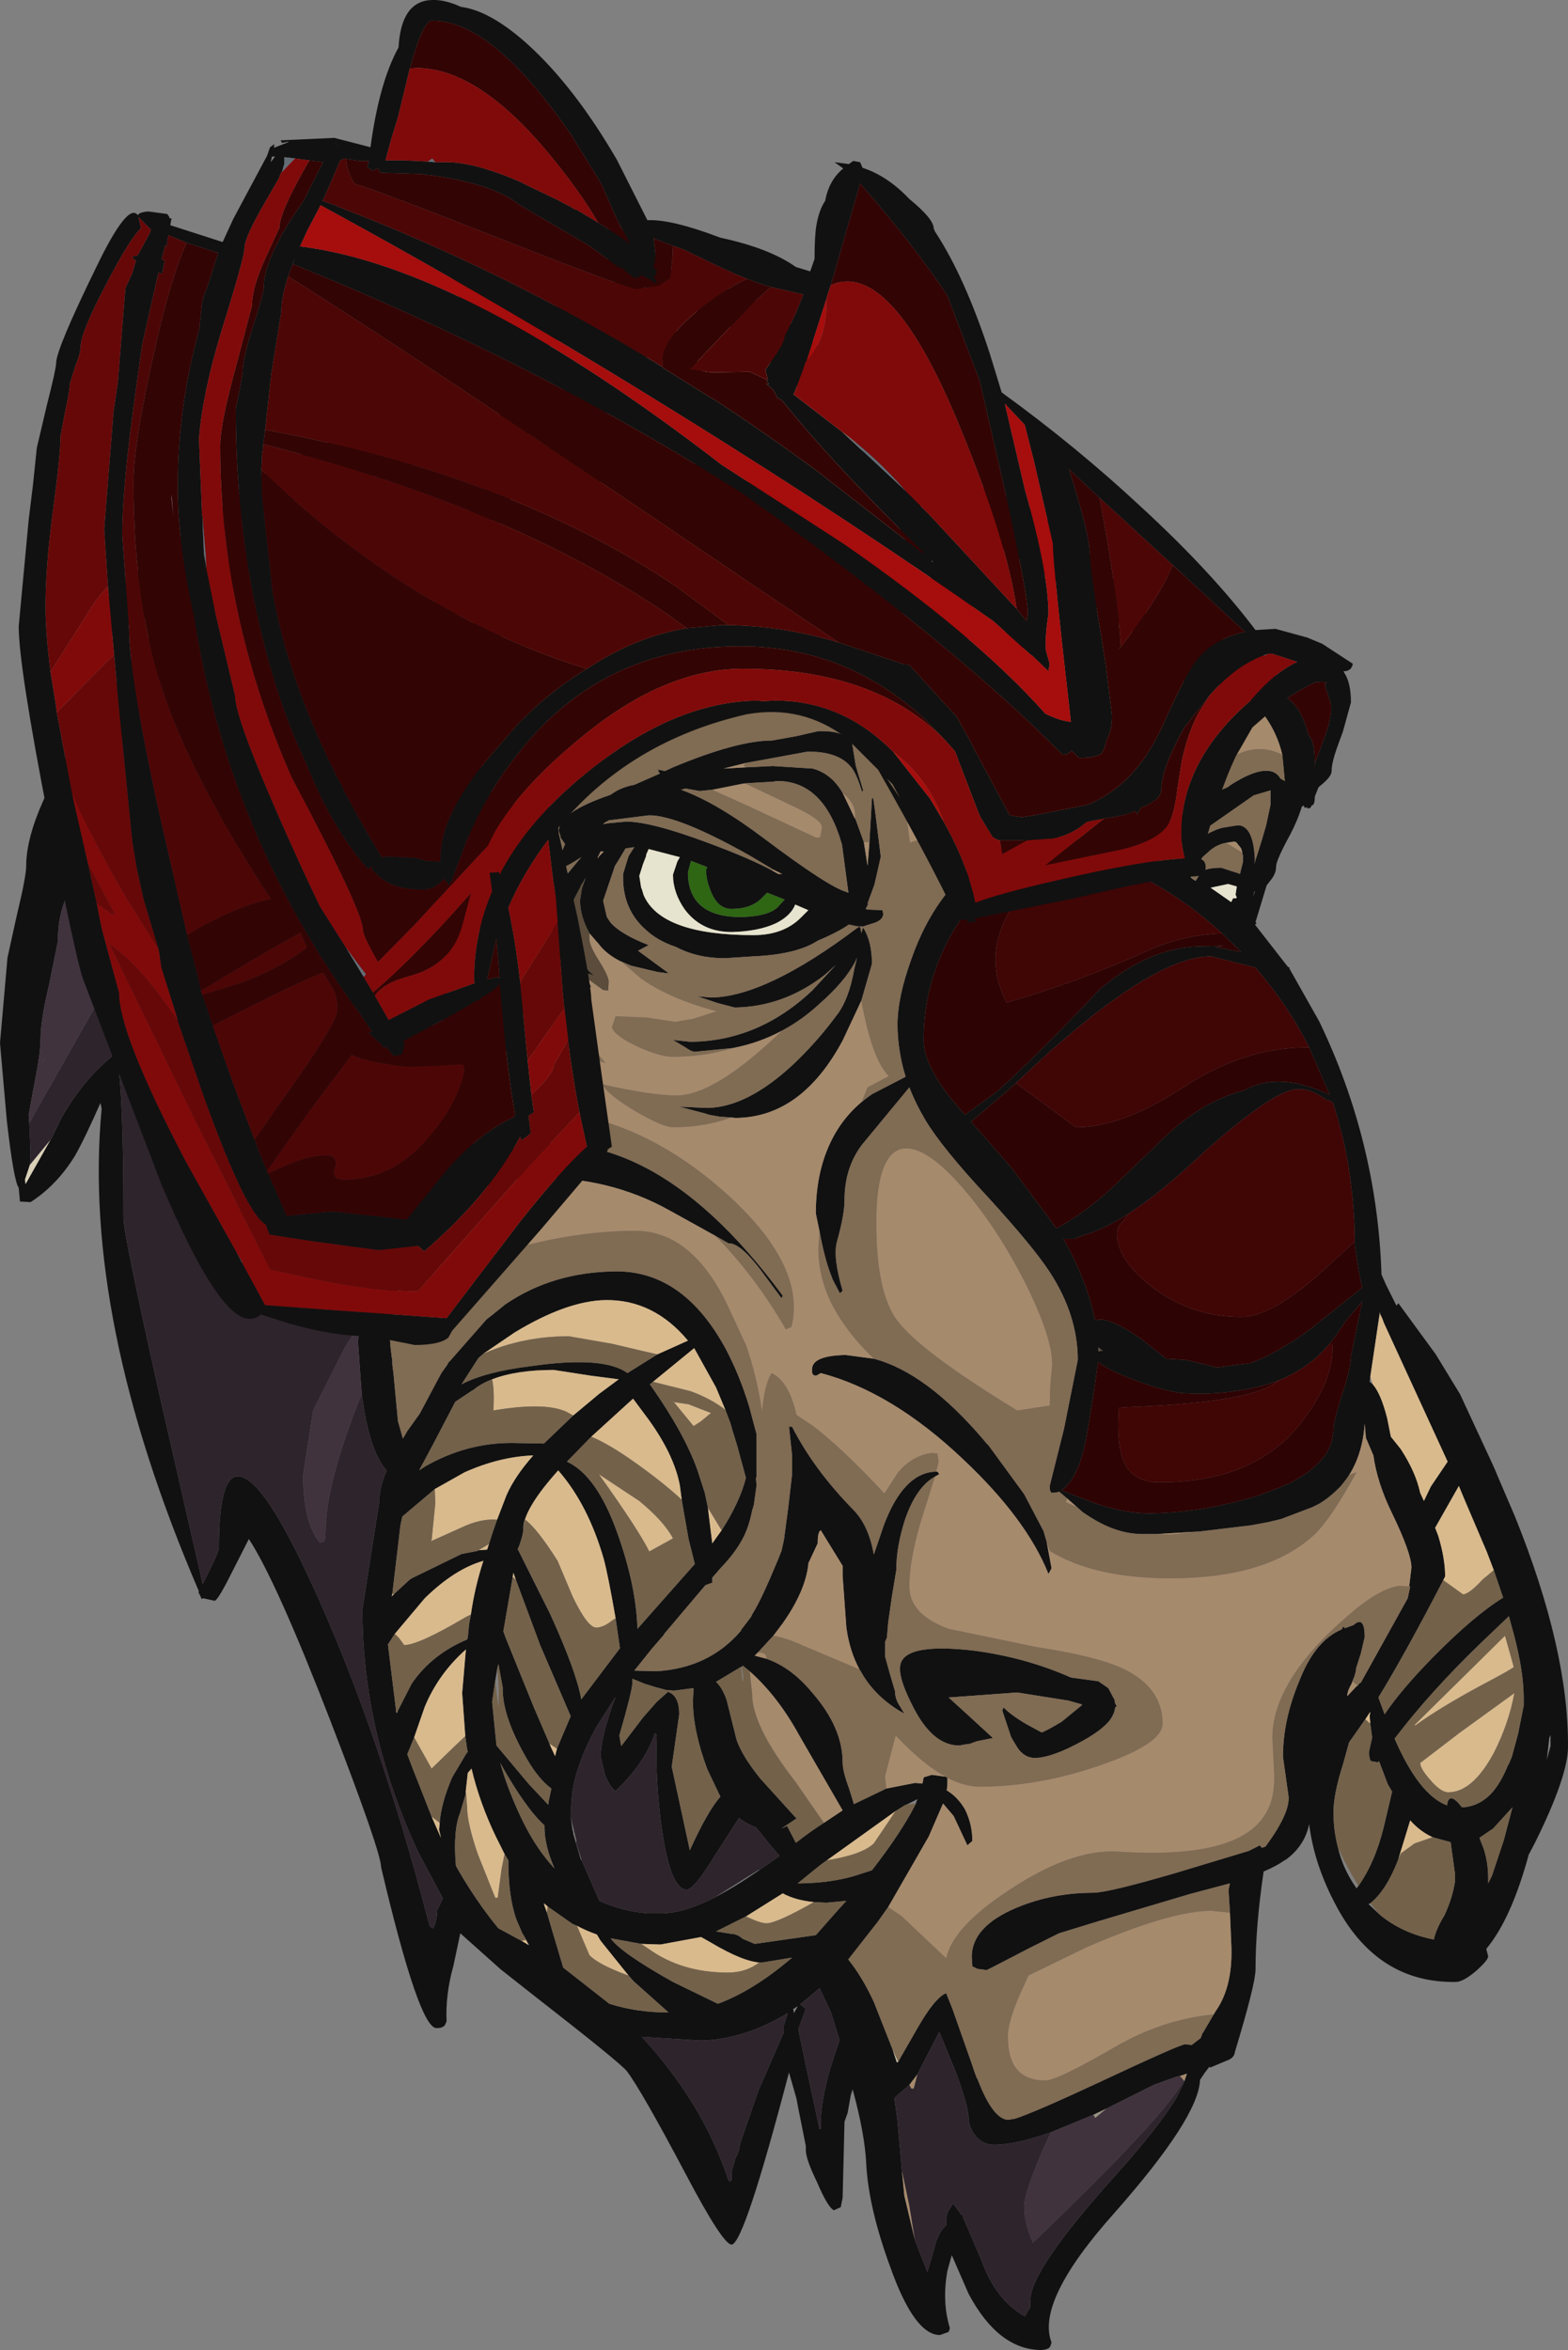<?xml version="1.0" encoding="UTF-8" standalone="no"?>
<svg xmlns:ffdec="https://www.free-decompiler.com/flash" xmlns:xlink="http://www.w3.org/1999/xlink" ffdec:objectType="frame" height="188.35px" width="125.7px" xmlns="http://www.w3.org/2000/svg">
  <rect width="100%" height="100%" fill="#808080" stroke="none"/>
  <g transform="matrix(1.0, 0.0, 0.0, 1.0, 63.9, 174.3)">
    <use ffdec:characterId="228" height="188.35" transform="matrix(1.0, 0.0, 0.0, 1.0, -63.9, -174.3)" width="125.7" xlink:href="#shape0"/>
  </g>
  <defs>
    <g id="shape0" transform="matrix(1.0, 0.0, 0.0, 1.0, 63.9, 174.3)">
      <path d="M7.45 -139.75 Q9.05 -137.45 10.6 -135.8 L11.4 -135.7 Q17.2 -135.75 23.75 -129.65 29.55 -123.15 30.85 -122.3 L30.9 -122.25 Q32.85 -123.1 35.25 -123.1 37.7 -123.1 39.4 -117.3 40.7 -113.1 40.7 -111.1 40.7 -109.7 39.55 -107.45 38.4 -105.35 38.4 -104.85 38.4 -104.3 38.0 -103.8 L37.65 -103.35 37.6 -103.2 36.75 -100.4 Q36.9 -100.25 36.7 -100.2 L39.35 -96.8 39.5 -96.75 39.45 -96.7 41.85 -92.45 Q46.5 -82.8 46.85 -72.15 L47.2 -71.35 48.05 -69.65 48.2 -69.85 51.2 -65.75 53.15 -62.55 55.75 -56.95 55.95 -56.5 56.2 -55.9 57.55 -52.75 Q61.85 -42.1 61.8 -34.3 61.8 -31.95 59.15 -26.6 L58.65 -25.65 Q57.25 -20.5 55.25 -18.1 L55.4 -17.5 Q55.4 -17.2 54.45 -16.35 53.4 -15.45 52.8 -15.45 46.6 -15.35 43.3 -21.4 41.45 -24.8 41.05 -28.1 40.7 -26.4 39.25 -25.3 L39.0 -25.15 Q38.45 -24.75 37.4 -24.3 36.75 -19.9 36.75 -16.45 36.75 -15.3 35.1 -9.85 35.05 -9.35 34.45 -9.15 L33.15 -8.6 Q33.05 -8.6 33.05 -8.65 L32.7 -8.2 32.3 -7.6 Q32.2 -4.6 25.45 3.05 19.1 10.15 20.4 13.45 L20.3 13.75 Q20.2 14.0 19.6 14.05 16.15 14.05 13.75 9.55 L12.4 6.45 12.05 7.7 Q11.6 10.2 12.25 12.3 L12.15 12.6 11.45 12.85 Q9.4 12.85 7.45 7.35 5.75 2.7 5.55 -0.75 5.45 -3.2 4.45 -6.85 L4.3 -6.35 4.05 -4.95 3.8 -4.25 3.65 1.85 3.5 2.6 2.95 2.85 Q2.45 2.6 1.6 0.6 0.65 -1.35 0.7 -2.05 L0.7 -2.3 0.1 -5.3 -0.05 -6.1 -0.15 -6.45 -0.65 -8.2 Q-4.25 5.55 -5.25 5.6 -5.95 5.6 -8.9 0.0 -12.5 -6.8 -13.65 -8.3 -14.15 -8.95 -21.15 -14.4 L-23.75 -16.45 -27.0 -19.35 -27.55 -16.75 Q-28.2 -14.45 -28.1 -12.3 L-28.2 -12.05 Q-28.35 -11.75 -28.9 -11.75 -30.3 -11.7 -33.35 -24.65 -33.35 -25.85 -37.4 -36.35 -41.75 -47.6 -43.95 -50.95 L-45.35 -48.2 Q-46.45 -46.0 -46.7 -46.0 L-47.6 -46.2 -47.75 -46.15 -47.8 -46.3 -48.0 -46.7 -47.95 -46.75 Q-57.35 -68.6 -55.75 -85.45 L-55.85 -85.9 Q-57.1 -83.05 -57.9 -81.65 -59.35 -79.3 -61.45 -77.95 L-62.3 -78.0 -62.4 -79.1 Q-62.8 -79.65 -63.35 -84.45 L-63.9 -90.7 -63.3 -97.55 -62.55 -100.95 Q-61.8 -104.05 -61.8 -104.9 -61.8 -109.2 -56.4 -117.05 L-52.75 -122.25 -49.85 -125.75 -55.4 -123.45 -56.6 -123.8 -56.7 -124.05 -56.8 -124.85 Q-56.8 -125.45 -49.85 -130.9 L-41.7 -137.0 Q-34.7 -140.45 -29.6 -140.7 L-16.1 -141.55 -16.0 -141.55 Q-18.35 -142.45 -22.5 -146.0 -27.7 -150.4 -27.65 -151.8 -27.65 -152.65 -19.15 -149.7 -14.2 -147.95 -11.6 -146.8 -14.8 -150.0 -15.6 -155.8 L-14.75 -156.0 Q-13.6 -156.0 -12.15 -154.5 -9.65 -151.95 -7.75 -151.6 -4.9 -151.2 -2.05 -149.5 L2.05 -146.3 Q4.05 -144.6 7.45 -139.75 M10.35 -127.5 L12.6 -126.1 Q10.0 -128.35 8.5 -131.35 L6.65 -135.25 5.95 -135.55 6.3 -135.95 5.5 -137.75 Q4.6 -139.35 -0.2 -143.5 -3.0 -145.9 -4.4 -147.65 L-4.65 -147.8 -12.3 -151.3 -9.8 -147.85 Q-7.85 -145.45 -7.4 -144.1 L-9.65 -145.25 -9.85 -145.25 -14.85 -146.15 -16.15 -146.45 -20.5 -147.25 -17.4 -144.25 Q-15.35 -142.2 -14.9 -141.2 L-15.25 -141.25 -15.2 -141.2 -15.8 -141.05 -33.75 -136.25 Q-46.85 -132.65 -49.3 -129.4 L-49.55 -129.05 -45.7 -129.5 Q-43.9 -130.6 -42.65 -130.05 -47.4 -124.8 -50.8 -120.2 L-54.3 -114.85 -54.6 -114.65 -54.95 -112.85 -56.05 -109.2 -57.1 -106.2 Q-57.1 -105.45 -58.2 -103.25 -59.3 -101.1 -59.25 -98.9 L-59.95 -95.45 Q-60.65 -92.5 -60.65 -91.05 -60.65 -89.95 -61.05 -87.95 L-61.6 -84.95 -61.55 -84.3 -61.55 -84.25 -61.45 -82.0 -61.45 -81.95 -61.5 -80.95 -61.9 -79.75 -61.85 -79.4 -59.85 -82.95 -59.8 -83.0 -59.1 -84.45 -58.95 -84.75 Q-57.35 -87.55 -55.2 -89.4 L-54.6 -89.9 Q-54.0 -87.6 -54.0 -76.65 -54.0 -75.45 -51.25 -63.1 L-47.65 -47.35 -47.1 -48.45 Q-46.35 -49.95 -46.35 -50.25 -46.35 -56.65 -44.45 -55.9 -42.75 -55.3 -39.8 -49.25 -33.9 -37.1 -29.45 -19.9 L-29.2 -19.75 Q-28.9 -20.1 -28.85 -21.2 L-28.4 -22.15 -30.4 -25.9 Q-34.85 -35.5 -34.85 -45.3 L-33.5 -53.9 Q-33.5 -55.05 -32.9 -56.45 -34.05 -57.65 -34.7 -61.2 L-34.9 -62.55 -35.2 -66.7 -35.1 -68.15 -34.7 -70.7 -34.5 -71.35 -32.8 -75.1 -32.65 -75.35 -32.2 -76.05 -30.5 -78.05 -30.7 -78.4 -30.8 -79.75 Q-30.8 -81.8 -29.45 -84.65 L-26.6 -90.2 -26.6 -90.4 -29.65 -86.9 -29.65 -86.85 -29.85 -86.6 -29.9 -86.6 Q-31.75 -84.6 -32.1 -84.6 L-33.05 -84.65 -33.7 -84.95 -33.8 -85.85 Q-32.65 -89.2 -29.05 -95.7 L-28.7 -96.5 Q-26.15 -101.95 -26.15 -103.05 L-25.15 -104.8 -24.5 -105.7 Q-26.65 -106.75 -28.15 -111.8 -29.6 -116.7 -29.55 -120.4 -29.55 -125.8 -27.75 -130.45 -24.5 -138.85 -16.6 -138.85 -14.95 -138.6 -14.25 -138.1 L-11.1 -137.75 Q-4.4 -136.65 3.75 -131.85 L4.15 -131.6 4.3 -131.5 4.6 -131.3 9.85 -127.8 10.4 -127.5 10.35 -127.5 M38.9 -113.8 Q38.5 -115.5 37.5 -116.9 35.55 -119.7 31.65 -119.65 L26.8 -120.45 26.75 -120.75 Q27.55 -120.85 29.8 -121.8 L21.85 -127.0 Q15.0 -131.35 9.85 -133.85 L10.5 -132.6 Q12.75 -128.25 14.4 -126.15 14.35 -125.75 13.6 -125.5 17.0 -123.4 18.95 -122.45 L18.35 -122.35 Q12.3 -122.35 2.85 -128.25 L-3.7 -132.45 Q-6.9 -134.3 -8.6 -134.3 L-18.0 -136.1 -21.3 -135.0 Q-22.75 -134.45 -23.6 -133.95 L-24.5 -132.6 -25.25 -131.3 -25.45 -130.9 Q-27.65 -126.05 -27.65 -119.7 L-27.65 -119.5 -26.4 -123.25 Q-25.1 -126.4 -23.25 -128.4 -21.9 -129.85 -20.25 -130.65 L-21.4 -129.1 -23.35 -124.5 -23.85 -122.9 Q-25.55 -117.15 -25.55 -114.1 -25.6 -113.2 -24.55 -110.9 L-23.8 -108.9 -22.1 -110.4 Q-21.5 -110.9 -20.6 -110.95 L-19.8 -111.0 -19.75 -110.95 Q-19.65 -111.35 -19.65 -110.6 L-19.6 -110.5 -19.65 -110.4 Q-19.65 -110.0 -20.0 -109.35 L-20.1 -109.15 -20.3 -108.85 -20.4 -108.75 -20.55 -108.6 -21.15 -107.95 -21.25 -107.85 -24.4 -101.75 Q-28.6 -94.0 -29.35 -91.75 L-26.8 -93.9 Q-25.05 -95.65 -22.9 -95.65 -22.2 -95.65 -21.85 -95.05 L-21.6 -94.45 Q-21.6 -93.9 -22.45 -91.95 L-23.75 -89.3 -25.0 -86.8 -27.4 -82.55 -27.4 -82.35 -25.9 -82.6 Q-25.25 -83.15 -25.25 -82.2 -25.25 -81.75 -25.55 -81.7 -25.9 -81.7 -25.85 -81.25 L-24.3 -81.9 Q-12.35 -85.65 -1.15 -70.45 L-1.25 -70.25 -2.95 -72.55 Q-4.6 -74.7 -5.5 -74.65 L-6.55 -75.25 -10.25 -77.3 Q-15.1 -80.0 -20.95 -79.9 -27.3 -79.85 -30.55 -74.15 L-31.85 -71.35 -32.1 -70.6 -32.1 -70.45 Q-32.65 -68.65 -32.65 -66.95 L-32.6 -66.6 -32.6 -66.4 -32.5 -65.55 -32.45 -65.3 -32.45 -64.95 -32.35 -64.15 -32.05 -60.95 -32.0 -60.4 -31.6 -59.0 -31.25 -59.6 -30.25 -61.0 -28.6 -64.1 -28.45 -64.35 -28.3 -64.55 -28.2 -64.7 -28.05 -64.9 -27.95 -65.1 -27.8 -65.25 -24.9 -68.55 -23.4 -69.75 Q-19.6 -72.35 -14.55 -72.4 -9.1 -72.45 -5.7 -66.15 -4.6 -64.05 -3.85 -61.6 L-3.25 -59.35 -3.25 -55.9 -3.3 -55.85 -3.25 -55.25 -3.45 -53.8 -3.45 -53.75 -3.55 -53.4 -3.6 -53.25 Q-3.85 -51.95 -4.35 -51.0 -4.95 -49.85 -6.15 -48.6 L-6.8 -47.85 -6.8 -47.45 -7.35 -47.25 -10.65 -43.35 -10.7 -43.25 -11.65 -42.15 -13.05 -40.4 -11.3 -40.35 Q-7.05 -40.6 -4.5 -43.6 L-4.5 -43.65 -3.7 -44.7 -3.55 -45.0 Q-2.9 -46.0 -1.55 -49.25 L-1.25 -50.0 -1.05 -50.9 -0.7 -53.55 -0.4 -56.15 -0.4 -57.65 -0.65 -59.95 -0.4 -59.95 Q1.35 -56.5 4.55 -53.25 5.75 -52.0 6.15 -49.7 L6.95 -52.05 Q8.55 -56.3 11.15 -56.35 L11.25 -56.35 11.4 -56.15 11.05 -55.95 Q9.6 -55.15 8.7 -52.65 7.95 -50.4 7.95 -48.45 L7.6 -46.35 7.3 -44.25 7.2 -43.05 7.05 -42.7 7.05 -41.55 7.45 -40.1 7.85 -38.75 Q7.85 -38.2 8.15 -37.7 L8.6 -36.95 Q6.25 -38.25 5.1 -40.35 L5.0 -40.5 Q4.2 -42.0 3.95 -43.85 L3.65 -48.0 3.65 -48.8 1.9 -51.65 Q1.65 -51.55 1.65 -50.6 L0.9 -49.0 0.9 -48.9 Q0.65 -46.75 -1.15 -44.2 L-1.9 -43.2 -1.95 -43.15 -3.15 -41.85 -3.4 -41.6 -2.45 -41.35 Q-0.45 -40.65 1.2 -38.65 3.65 -35.85 3.65 -33.05 3.65 -32.35 4.15 -31.0 L4.45 -30.05 4.55 -29.7 7.15 -30.95 9.45 -31.4 10.05 -31.35 10.15 -31.85 10.8 -32.05 11.9 -31.9 12.05 -31.8 12.05 -31.3 12.0 -30.8 Q12.85 -30.3 13.45 -29.3 14.05 -28.1 14.05 -26.75 L13.65 -26.4 12.55 -28.75 11.7 -29.75 10.55 -27.1 7.3 -21.45 6.45 -20.25 4.1 -17.25 Q5.2 -15.9 6.15 -13.85 L7.65 -10.05 8.0 -9.0 8.1 -9.05 9.65 -11.75 Q11.05 -14.2 11.95 -14.55 L12.45 -13.3 14.0 -8.9 14.2 -8.3 14.4 -7.75 14.45 -7.7 Q15.7 -4.4 16.95 -4.4 L17.5 -4.5 Q19.05 -5.0 24.2 -7.4 30.7 -10.45 31.1 -10.45 L31.65 -10.4 31.7 -10.45 32.35 -10.95 32.5 -11.35 32.55 -11.4 33.4 -12.85 33.55 -13.1 Q35.0 -15.15 34.8 -18.65 L34.7 -21.0 34.6 -22.6 34.6 -22.7 34.6 -22.75 34.6 -22.85 34.6 -22.9 34.7 -23.35 31.5 -22.5 24.1 -20.3 21.0 -19.35 18.6 -18.15 15.7 -16.65 15.5 -16.55 15.2 -16.4 14.45 -16.5 14.05 -16.7 14.0 -17.45 Q14.0 -19.9 17.6 -21.4 20.45 -22.6 23.8 -22.6 25.1 -22.65 30.4 -24.2 L36.2 -25.95 37.1 -26.4 37.25 -26.2 37.55 -26.3 Q39.5 -28.95 39.4 -30.3 L38.95 -33.5 Q38.95 -36.45 40.25 -39.55 41.5 -42.8 43.65 -43.7 L43.8 -43.95 43.9 -43.8 44.6 -44.05 Q45.5 -44.85 45.5 -43.1 L45.2 -41.8 44.8 -40.55 44.8 -40.45 44.8 -40.4 44.7 -40.0 44.45 -39.35 Q44.1 -38.75 44.1 -38.35 L44.85 -39.15 44.95 -39.2 45.05 -39.35 45.2 -39.45 48.95 -46.2 49.25 -48.65 Q49.25 -49.8 47.7 -53.0 46.5 -55.45 46.2 -57.65 L45.6 -59.05 45.5 -60.2 Q45.3 -57.15 43.6 -55.2 L43.35 -54.95 Q42.7 -54.3 41.9 -53.8 L41.4 -53.55 41.3 -53.5 38.8 -52.55 37.75 -52.3 36.4 -52.05 32.25 -51.55 28.85 -51.35 27.65 -51.35 Q25.5 -51.35 23.2 -52.9 L22.9 -53.1 22.45 -53.5 21.65 -54.2 21.0 -54.75 20.9 -54.7 20.45 -54.65 Q20.25 -54.65 20.25 -55.2 L21.4 -59.8 22.5 -65.3 Q22.5 -68.9 20.25 -72.35 18.95 -74.35 15.3 -78.35 11.7 -82.2 10.3 -84.5 9.5 -85.85 9.0 -87.15 L5.2 -82.55 Q3.8 -80.7 3.8 -78.1 3.8 -76.95 3.2 -74.8 2.85 -73.55 3.65 -70.85 L3.45 -70.65 3.4 -70.7 2.85 -71.75 2.8 -71.9 2.7 -72.15 Q2.2 -73.45 1.8 -75.6 L1.5 -77.05 Q1.5 -80.75 3.05 -83.45 4.15 -85.35 6.0 -86.6 L8.7 -88.0 8.5 -88.7 Q8.05 -90.5 8.05 -92.2 8.05 -94.35 9.15 -97.4 10.5 -101.25 12.85 -103.7 17.5 -108.7 24.35 -106.6 L26.95 -106.95 Q27.8 -106.95 31.45 -109.5 33.05 -110.6 34.5 -111.2 L34.85 -111.45 Q37.9 -113.35 38.75 -111.9 L39.1 -111.7 38.9 -113.8 M-18.45 -96.6 L-19.1 -97.55 -19.95 -101.3 -19.95 -101.5 Q-20.0 -102.2 -18.55 -104.1 L-17.3 -105.6 Q-18.3 -104.95 -18.6 -104.85 L-18.95 -104.9 -19.1 -105.45 -18.6 -106.65 -18.95 -107.15 -19.0 -107.15 -18.95 -107.2 -19.05 -107.55 -19.1 -107.7 Q-19.1 -109.2 -14.95 -110.6 -14.15 -111.2 -13.05 -111.4 L-11.0 -112.3 -11.15 -112.55 -11.3 -112.55 -11.05 -112.6 -10.6 -112.5 -9.95 -112.8 Q-4.8 -114.95 -2.0 -114.95 L-0.05 -115.3 1.7 -115.7 Q3.85 -115.75 4.4 -114.8 L4.65 -113.25 4.7 -112.95 4.95 -112.1 5.3 -110.95 5.2 -110.85 Q4.75 -112.35 4.3 -112.85 3.25 -114.1 0.8 -114.05 L-4.1 -113.15 -5.9 -112.7 -4.1 -112.8 -4.05 -112.8 -3.5 -112.85 -2.0 -112.9 -1.9 -112.9 1.25 -112.7 Q2.75 -112.3 3.65 -110.75 L4.25 -109.5 4.6 -108.75 4.65 -108.7 4.7 -108.6 5.35 -106.8 5.65 -104.9 5.8 -106.8 6.0 -110.3 6.1 -110.35 6.25 -109.3 6.7 -105.7 6.7 -105.6 6.2 -103.4 5.65 -101.9 5.7 -101.85 5.6 -101.65 5.5 -101.45 5.65 -101.4 6.85 -101.35 6.9 -101.05 Q6.9 -100.6 6.25 -100.35 L5.45 -100.1 5.35 -100.05 5.05 -100.05 5.05 -99.95 5.1 -99.85 5.15 -99.5 5.25 -99.85 5.3 -99.95 Q6.0 -98.85 6.0 -97.05 L5.15 -94.1 3.65 -90.9 Q0.35 -84.75 -4.9 -84.7 L-6.2 -84.8 -7.05 -84.95 -7.35 -85.05 -9.45 -85.6 -7.2 -85.5 Q-4.0 -85.55 -0.3 -89.0 1.6 -90.8 3.15 -92.9 4.15 -94.15 4.6 -96.7 L4.7 -97.1 4.8 -97.55 4.65 -97.2 Q3.8 -95.6 1.8 -93.85 0.4 -92.55 -1.2 -91.7 -3.05 -90.7 -5.15 -90.3 L-8.2 -90.0 Q-8.45 -90.0 -8.95 -90.35 L-9.95 -90.95 -8.55 -90.8 Q-3.1 -90.85 1.2 -94.9 L3.1 -96.95 2.2 -96.15 Q-1.1 -93.6 -5.0 -93.55 L-6.35 -93.9 -6.95 -94.1 -7.85 -94.4 -8.0 -94.45 -6.9 -94.35 Q-2.5 -94.4 4.85 -99.95 L5.05 -100.05 4.85 -100.05 4.15 -100.2 Q3.3 -99.6 1.65 -98.9 -0.05 -97.8 -3.5 -97.65 L-5.8 -97.5 Q-8.0 -97.5 -9.7 -98.4 -11.2 -98.9 -12.15 -99.8 -13.95 -101.4 -13.95 -103.95 L-13.95 -104.1 -13.95 -104.25 -13.6 -105.4 -13.5 -105.7 -13.05 -106.4 -13.75 -106.3 -14.35 -105.3 -14.6 -104.9 -15.55 -102.1 -15.25 -100.8 -14.95 -100.35 Q-14.1 -99.4 -11.9 -98.55 L-12.75 -98.1 -10.3 -96.3 -10.45 -96.3 -11.2 -96.4 -13.3 -96.9 -13.9 -97.15 -13.85 -97.15 -13.9 -97.15 -13.95 -97.15 -14.05 -97.25 -14.05 -97.2 Q-15.3 -97.8 -15.95 -98.7 L-16.0 -98.75 -16.65 -99.5 -16.85 -99.9 Q-17.4 -101.05 -17.4 -102.15 L-17.25 -103.1 -16.95 -103.95 -17.15 -103.6 -17.35 -103.3 -17.35 -103.25 -17.95 -102.1 -18.05 -101.3 Q-18.05 -99.9 -17.65 -98.5 -17.15 -96.5 -16.1 -96.05 L-17.0 -96.35 -16.8 -95.85 -16.5 -95.15 Q-17.65 -95.7 -18.45 -96.6 M-3.65 -111.55 L-4.3 -111.5 -4.8 -111.4 -6.8 -111.0 -6.85 -111.0 -7.8 -110.9 -8.95 -111.1 -9.3 -111.0 Q-6.5 -110.0 -2.65 -107.1 2.6 -103.15 4.0 -102.8 L4.1 -102.75 4.1 -102.85 3.6 -106.6 Q2.15 -111.75 -1.65 -111.7 L-1.9 -111.65 -3.65 -111.55 M0.9 -101.35 L-0.15 -101.8 Q-0.5 -100.9 -1.7 -100.3 -3.1 -99.65 -5.25 -99.6 -7.65 -99.6 -9.0 -101.4 -9.95 -102.75 -9.95 -104.2 L-9.6 -105.25 -9.4 -105.6 -11.9 -106.25 -12.1 -105.8 -12.1 -105.75 -12.1 -105.7 -12.35 -105.05 -12.65 -104.1 -12.5 -103.15 -12.45 -103.05 -12.3 -102.55 Q-10.9 -99.35 -3.5 -99.35 -1.1 -99.35 0.3 -100.75 L0.9 -101.35 M19.6 -105.25 Q14.75 -103.8 12.25 -99.2 10.15 -95.3 10.15 -91.0 10.1 -89.1 12.3 -86.3 L13.45 -84.95 15.95 -86.75 Q19.4 -89.85 24.3 -95.05 28.2 -98.3 32.1 -98.45 L34.2 -98.5 33.5 -98.4 35.6 -98.0 34.05 -99.5 Q30.15 -103.1 25.45 -105.0 L25.1 -105.15 23.0 -105.85 19.6 -105.25 M29.0 -105.8 L28.5 -105.45 30.3 -104.7 30.6 -105.1 30.9 -105.65 Q31.6 -106.95 33.6 -107.8 L34.05 -107.95 35.3 -108.15 35.45 -108.15 Q36.6 -108.0 36.7 -105.35 L36.65 -105.05 37.25 -106.95 37.6 -108.15 37.95 -109.8 37.95 -110.95 36.6 -110.55 32.3 -107.55 30.25 -106.4 29.0 -105.8 M31.7 -103.85 L31.95 -103.7 32.4 -104.4 Q32.8 -104.75 34.0 -104.75 L35.4 -104.3 35.5 -104.25 35.75 -105.25 35.75 -105.75 35.7 -105.85 35.7 -105.95 35.6 -106.3 35.2 -106.8 35.05 -106.85 34.4 -106.75 Q33.55 -106.6 32.9 -105.95 L32.5 -105.6 31.6 -104.05 31.55 -104.0 31.7 -103.85 M35.15 -102.3 L35.25 -102.35 35.15 -102.6 35.25 -103.25 34.55 -103.45 33.15 -103.15 34.8 -102.0 34.95 -102.3 35.15 -102.3 M36.55 -102.4 L36.7 -102.85 36.65 -102.85 36.55 -102.4 M16.95 -86.95 L13.95 -84.4 17.15 -80.75 20.8 -75.85 Q23.0 -77.05 25.25 -79.1 L29.45 -83.15 Q32.5 -86.05 35.8 -86.9 38.5 -88.4 42.25 -86.75 L42.7 -86.55 41.05 -90.35 Q39.65 -93.15 37.65 -95.65 L36.75 -96.75 33.2 -97.65 Q29.3 -97.65 22.05 -91.55 L20.4 -90.15 16.95 -86.95 M44.7 -74.8 Q44.65 -80.75 42.95 -85.9 L42.7 -86.1 42.5 -86.1 Q41.25 -87.0 40.35 -87.0 L39.95 -87.0 Q37.8 -86.7 31.9 -81.3 28.95 -78.55 26.6 -77.05 24.5 -75.7 22.95 -75.3 L22.6 -75.15 22.2 -75.0 21.35 -75.0 Q23.2 -71.75 23.85 -68.65 L23.9 -68.45 Q24.8 -68.9 27.5 -67.05 L29.6 -65.4 31.2 -65.3 32.65 -64.95 33.65 -64.7 36.35 -65.05 Q38.55 -65.85 41.3 -67.9 L45.3 -71.1 45.0 -72.55 44.7 -74.5 44.7 -74.8 M46.15 -63.35 Q46.8 -62.6 47.3 -60.65 L47.6 -59.15 48.4 -58.15 Q49.6 -56.3 49.95 -54.65 L50.25 -54.0 50.8 -55.15 52.15 -57.15 47.05 -68.25 46.9 -68.65 46.8 -68.85 46.7 -69.2 46.7 -69.0 45.95 -63.95 45.9 -63.55 46.15 -63.35 M38.7 -63.7 Q36.25 -62.75 32.85 -62.6 L31.8 -62.6 30.75 -62.65 Q29.1 -62.9 26.9 -63.75 24.8 -64.55 24.15 -65.15 L24.05 -64.6 23.8 -62.8 23.35 -60.05 Q22.75 -55.9 21.2 -54.85 L23.65 -53.9 Q26.15 -53.0 28.35 -53.0 32.8 -53.1 37.15 -54.5 L38.85 -55.15 39.75 -55.55 39.8 -55.6 Q42.3 -56.95 42.85 -58.75 L43.0 -59.65 43.0 -59.75 43.0 -59.85 Q43.0 -60.35 43.7 -62.55 44.4 -64.7 44.4 -65.55 L44.5 -66.05 44.5 -66.1 44.9 -68.05 45.3 -70.0 44.6 -69.15 44.0 -68.45 43.9 -68.3 43.3 -67.4 42.65 -66.55 42.15 -66.0 Q40.75 -64.55 38.7 -63.7 M20.0 -50.75 L20.4 -48.6 20.15 -48.15 Q18.4 -52.55 13.3 -57.35 7.6 -62.75 1.9 -64.25 L1.55 -64.05 Q1.15 -64.0 1.2 -64.55 1.2 -65.65 3.9 -65.7 L6.15 -65.4 Q10.35 -64.3 14.95 -58.9 L15.15 -58.65 15.35 -58.45 18.2 -54.55 19.75 -51.6 20.0 -50.75 M55.85 -48.45 L55.3 -49.9 53.55 -54.0 53.05 -55.2 51.15 -51.85 51.4 -51.2 Q51.95 -49.4 51.95 -47.95 L51.8 -47.65 Q48.8 -41.85 46.6 -38.25 L47.1 -36.9 Q48.4 -38.85 51.0 -41.5 54.25 -44.8 56.6 -46.25 L55.85 -48.45 M24.55 -66.0 L24.15 -66.3 24.15 -66.0 24.45 -66.05 24.55 -66.0 M24.95 -39.0 L25.45 -38.05 25.5 -37.75 Q25.7 -37.55 25.5 -37.45 25.45 -36.95 25.05 -36.4 24.4 -35.6 22.85 -34.75 20.5 -33.45 19.1 -33.4 18.2 -33.4 17.65 -34.25 L17.2 -35.0 17.15 -35.1 16.45 -37.2 16.55 -37.45 Q17.2 -36.8 18.4 -36.1 L19.6 -35.45 Q19.85 -35.5 21.2 -36.3 L22.85 -37.65 22.8 -37.7 21.75 -38.0 17.65 -38.65 12.15 -38.25 13.85 -36.7 15.7 -35.0 14.45 -34.75 14.3 -34.7 14.15 -34.65 13.9 -34.55 13.65 -34.5 13.55 -34.5 13.0 -34.4 Q10.9 -34.4 9.35 -37.4 8.2 -39.6 8.25 -40.6 8.25 -42.7 14.2 -42.0 18.35 -41.45 21.95 -39.85 L24.15 -39.55 24.95 -39.0 M2.15 -28.2 L3.65 -29.2 0.15 -35.25 Q-1.55 -38.35 -3.8 -40.35 L-4.35 -40.8 -4.45 -40.7 -4.5 -40.7 -6.5 -39.5 Q-6.0 -39.05 -5.65 -38.05 L-4.85 -34.85 Q-4.4 -33.55 -2.95 -31.75 L-0.05 -28.55 -1.25 -27.75 -0.8 -27.95 -0.1 -26.6 Q1.05 -27.5 2.15 -28.2 M1.9 -24.85 L1.4 -24.45 0.05 -23.35 0.35 -23.35 Q2.75 -23.4 4.6 -23.95 L6.0 -24.4 Q8.4 -27.5 9.5 -29.7 L9.65 -30.1 8.75 -29.65 8.7 -29.65 8.3 -29.4 7.9 -29.15 1.9 -24.85 M-4.1 -20.7 L-6.5 -19.5 -5.25 -19.3 Q-4.8 -19.3 -4.35 -18.9 L-3.4 -18.5 1.5 -19.2 3.4 -21.35 3.95 -21.95 2.35 -21.8 1.35 -21.85 Q-0.15 -22.0 -1.15 -22.55 L-4.1 -20.7 M0.25 -13.65 L0.7 -13.3 0.1 -11.65 0.95 -7.6 1.8 -3.65 1.9 -3.65 1.9 -4.25 Q1.9 -5.8 2.65 -8.5 L3.4 -10.8 2.7 -13.05 1.8 -14.95 0.25 -13.65 M20.35 -3.4 Q17.5 -2.4 15.8 -2.4 14.8 -2.4 14.2 -3.25 13.75 -3.9 13.75 -4.55 13.75 -5.4 12.75 -8.15 L11.4 -11.45 9.85 -8.45 9.65 -8.05 9.0 -7.2 7.8 -6.15 8.05 -4.3 8.4 -0.35 8.6 1.7 9.45 5.25 10.45 7.8 11.15 5.35 Q11.45 4.5 11.95 4.05 L11.95 3.85 Q11.95 3.25 12.1 2.95 L12.5 2.3 13.2 3.25 13.35 3.2 13.3 3.4 14.8 6.9 Q15.9 10.0 18.25 11.35 L18.7 10.6 18.7 10.05 Q18.7 7.6 25.7 -0.15 29.0 -3.85 30.4 -6.15 L30.95 -7.25 31.05 -7.5 31.25 -8.1 30.65 -7.9 30.4 -7.85 28.6 -7.2 25.6 -5.7 24.9 -5.35 24.8 -5.3 23.75 -4.8 23.5 -4.7 20.35 -3.4 M57.05 -44.75 L54.85 -42.65 Q50.75 -38.7 47.9 -34.95 49.85 -30.45 52.1 -29.6 52.25 -30.8 53.3 -29.45 L53.4 -29.45 53.45 -29.45 Q54.65 -29.55 55.6 -30.5 56.4 -31.35 57.0 -32.85 L57.05 -32.9 57.3 -33.5 57.6 -34.6 57.8 -35.35 58.25 -37.6 58.25 -37.75 58.25 -38.2 Q58.25 -40.25 57.5 -43.15 L57.05 -44.8 57.05 -44.75 M45.0 -23.15 Q46.35 -25.05 47.05 -27.95 L47.7 -30.7 47.35 -31.3 46.65 -33.15 46.55 -33.05 46.0 -33.15 Q45.85 -33.35 45.85 -33.9 L46.1 -35.05 45.95 -36.15 45.9 -36.75 45.95 -37.1 45.55 -36.5 44.25 -34.65 43.75 -32.85 Q43.0 -30.5 43.0 -29.05 43.0 -27.6 43.35 -26.25 43.75 -24.5 44.85 -22.95 L45.0 -23.15 M48.2 -25.3 L48.15 -25.15 Q47.2 -22.75 45.95 -21.75 L45.8 -21.7 46.7 -20.85 Q48.5 -19.35 51.05 -18.85 51.2 -19.65 51.9 -20.8 52.55 -22.2 52.75 -23.55 L52.75 -24.05 52.4 -26.6 52.4 -26.65 50.95 -27.05 Q49.95 -27.5 49.15 -28.4 L48.2 -25.3 M60.3 -35.0 L60.1 -33.25 60.4 -34.35 60.4 -35.25 60.3 -35.0 M55.05 -26.1 Q55.4 -25.0 55.4 -23.8 L55.4 -23.75 55.4 -23.35 55.7 -23.95 56.65 -26.8 57.35 -29.45 55.8 -27.75 54.7 -27.0 55.05 -26.1 M-1.9 -104.6 L-3.75 -105.7 Q-9.6 -109.0 -11.9 -108.95 L-15.1 -108.55 -15.35 -108.4 -15.55 -108.25 -15.3 -108.3 -13.7 -108.45 Q-11.7 -108.45 -7.15 -106.75 -3.65 -105.45 -1.95 -104.5 L-1.5 -104.25 -1.2 -104.25 -1.9 -104.6 M-15.95 -105.55 L-15.85 -105.7 -15.5 -106.05 -15.75 -106.05 -16.0 -105.55 -15.95 -105.55 M-7.2 -104.8 L-8.5 -105.3 -8.75 -104.4 Q-8.75 -100.8 -4.5 -100.8 -2.4 -100.85 -1.6 -101.55 L-1.0 -102.2 -2.4 -102.75 -2.95 -102.2 Q-3.8 -101.45 -5.25 -101.45 -6.4 -101.45 -6.95 -102.95 -7.3 -103.8 -7.3 -104.6 L-7.2 -104.8 M-24.45 -63.75 Q-25.35 -63.4 -25.95 -62.9 L-26.05 -62.85 -27.4 -61.95 -29.15 -58.6 -30.3 -56.45 -29.85 -56.75 Q-26.55 -58.65 -22.9 -58.65 L-20.3 -58.6 -17.95 -60.85 -15.85 -62.6 -14.3 -63.75 -16.6 -64.05 -19.5 -64.5 Q-22.5 -64.5 -24.45 -63.75 M-25.15 -65.8 L-25.55 -65.45 -26.9 -63.35 Q-25.0 -64.35 -21.4 -64.8 -15.5 -65.65 -13.6 -64.25 L-11.2 -65.75 -8.75 -66.85 Q-11.5 -70.15 -15.35 -70.1 -18.45 -70.05 -22.65 -67.5 L-25.15 -65.8 M-29.05 -54.95 L-31.65 -52.75 -31.8 -52.05 -32.45 -46.55 -32.5 -46.35 -32.3 -46.55 -31.05 -47.7 Q-30.9 -47.8 -30.8 -47.85 L-26.9 -49.75 -25.6 -50.0 -25.55 -50.05 -24.85 -50.1 -24.7 -50.55 -24.4 -51.5 -24.05 -52.5 -23.3 -54.45 Q-22.65 -55.95 -21.15 -57.65 -23.85 -57.55 -26.65 -56.3 L-29.05 -54.95 M-21.95 -51.9 L-21.95 -51.75 Q-21.95 -51.3 -22.3 -50.35 L-22.4 -50.15 -19.8 -44.95 Q-17.7 -40.35 -17.3 -38.1 L-14.2 -42.2 -14.55 -44.6 Q-15.15 -48.05 -15.5 -49.35 -16.75 -53.7 -19.15 -56.45 -21.8 -53.5 -21.95 -51.9 M-5.75 -61.3 L-6.5 -63.1 -8.25 -66.25 -11.55 -63.55 -11.8 -63.35 Q-9.05 -59.45 -8.0 -56.5 L-7.4 -54.65 -7.15 -53.45 -6.8 -50.6 -6.05 -51.65 Q-4.6 -53.9 -4.1 -55.85 L-4.7 -58.05 -4.75 -58.25 -5.1 -59.4 -5.15 -59.55 -5.35 -60.25 -5.75 -61.3 M-16.5 -59.15 L-18.45 -57.15 Q-16.05 -56.05 -14.4 -51.4 -12.9 -47.2 -12.8 -43.75 L-8.2 -48.95 -8.7 -50.95 -9.2 -53.8 -9.25 -54.1 -9.4 -55.25 Q-9.85 -57.65 -11.85 -60.45 L-13.15 -62.2 -16.5 -59.15 M-60.6 -89.1 L-60.3 -89.55 -60.35 -89.4 -60.6 -89.1 M-11.25 -39.05 L-11.9 -39.25 -12.05 -39.3 -12.1 -39.3 -13.2 -39.75 -13.2 -39.45 Q-13.2 -38.85 -14.25 -35.2 L-14.1 -34.35 -12.35 -36.65 -11.25 -37.9 -10.35 -38.7 Q-9.45 -38.4 -9.45 -36.9 L-10.05 -32.7 -8.6 -26.0 Q-7.2 -29.1 -6.15 -30.3 L-7.2 -32.5 Q-8.35 -35.6 -8.35 -37.95 L-8.3 -39.0 -9.85 -38.8 -9.9 -38.8 -10.5 -38.85 -11.25 -39.05 M-3.05 -24.4 Q-2.25 -24.95 -1.4 -25.55 L-2.05 -26.3 -3.3 -27.85 Q-4.05 -28.1 -4.65 -28.6 L-6.55 -25.65 Q-8.25 -22.85 -8.85 -22.85 -10.15 -22.85 -10.85 -27.75 -11.4 -31.75 -11.25 -35.25 L-11.4 -35.4 Q-12.15 -33.05 -14.55 -30.75 -15.0 -31.05 -15.4 -32.05 L-15.75 -33.5 Q-15.75 -34.85 -14.85 -37.5 L-14.55 -38.3 -16.05 -35.95 Q-17.7 -33.0 -18.05 -30.45 L-18.0 -30.35 -18.05 -30.35 -18.15 -29.05 -18.15 -28.65 -18.0 -27.6 -17.95 -27.5 -17.95 -27.4 -17.95 -27.35 -17.35 -25.3 -17.25 -25.15 -15.85 -21.95 Q-14.1 -21.15 -12.05 -20.95 L-11.65 -20.95 -10.9 -20.95 Q-9.1 -20.95 -6.65 -22.2 -5.0 -23.05 -3.05 -24.4 M-19.25 -34.15 L-18.15 -36.75 -20.6 -42.45 -22.55 -47.7 -22.75 -48.25 -22.8 -47.9 -23.55 -43.55 -23.35 -43.0 -21.1 -37.45 -19.85 -34.55 -19.75 -34.3 -19.4 -33.55 -19.25 -34.15 M-24.2 -39.6 L-24.45 -37.9 -24.1 -34.4 -21.5 -31.3 -19.95 -29.65 -19.9 -30.0 -19.7 -30.95 Q-20.85 -31.8 -21.9 -33.75 -23.65 -36.9 -23.6 -39.05 L-23.95 -40.95 -24.05 -40.5 -24.2 -39.6 M-20.25 -28.0 Q-21.75 -29.35 -23.8 -33.0 -23.15 -30.7 -21.95 -28.25 -20.85 -26.05 -19.45 -24.55 -20.25 -26.4 -20.25 -27.85 L-20.25 -28.0 M-32.05 -37.1 L-30.9 -39.35 Q-29.3 -41.7 -26.45 -42.9 L-26.4 -43.05 -26.3 -44.1 -26.15 -44.9 Q-25.85 -47.05 -25.15 -49.2 -27.45 -48.55 -29.85 -46.2 L-32.25 -43.35 -32.8 -42.5 -32.15 -37.2 -32.1 -37.0 -32.05 -37.1 M-26.6 -35.15 L-26.85 -38.6 -26.55 -42.1 Q-28.75 -40.15 -29.85 -37.5 L-30.7 -35.05 -31.25 -33.7 -30.95 -32.9 -29.3 -28.7 -28.55 -27.0 -28.7 -27.65 -28.65 -28.2 Q-28.55 -29.75 -27.65 -31.85 L-26.55 -33.7 -26.4 -33.9 -26.45 -34.1 -26.6 -35.15 M-23.45 -25.7 L-24.15 -27.1 Q-25.45 -29.8 -26.1 -32.55 L-26.4 -32.2 -26.6 -30.4 -26.9 -29.4 -27.0 -29.05 Q-27.6 -27.6 -27.35 -24.75 -25.8 -22.0 -23.95 -19.75 L-22.1 -18.75 -21.5 -18.4 -22.05 -19.4 -22.5 -20.45 Q-23.15 -22.25 -23.15 -25.2 L-23.45 -25.7 M-2.9 -17.0 Q-4.3 -17.05 -6.9 -18.6 L-7.7 -19.05 -10.95 -18.45 -12.5 -18.5 -14.95 -18.95 Q-14.15 -17.8 -9.95 -15.45 L-6.35 -13.7 Q-3.5 -14.75 -0.4 -17.4 L-2.85 -17.0 -2.9 -17.0 M-0.3 -13.25 L-0.25 -12.95 0.05 -13.5 -0.35 -13.25 -0.3 -13.25 M-13.5 -15.95 L-15.75 -18.75 -16.05 -19.25 Q-16.9 -19.55 -17.65 -19.95 L-18.0 -20.1 -20.0 -21.5 -20.1 -21.6 -20.3 -21.75 -20.25 -21.55 -20.05 -21.0 -19.85 -20.3 -18.75 -16.6 -15.05 -13.7 Q-12.85 -13.0 -10.3 -13.0 L-13.1 -15.5 -13.5 -15.95 M-1.05 -12.0 L-0.75 -12.95 Q-4.2 -10.85 -7.7 -10.75 L-12.45 -11.05 Q-7.55 -5.75 -5.5 0.45 L-5.35 0.55 -5.25 0.4 -5.25 -0.25 -4.95 -1.3 Q-4.6 -1.95 -4.6 -2.4 L-3.1 -6.75 -1.05 -11.45 -1.05 -12.0" fill="#111111" fill-rule="evenodd" stroke="none"/>
      <path d="M-24.5 -132.6 L-23.6 -133.95 Q-22.75 -134.45 -21.3 -135.0 L-18.0 -136.1 -8.6 -134.3 Q-6.9 -134.3 -3.7 -132.45 L2.85 -128.25 Q12.3 -122.35 18.35 -122.35 L18.95 -122.45 Q17.0 -123.4 13.6 -125.5 14.35 -125.75 14.4 -126.15 12.75 -128.25 10.5 -132.6 L9.85 -133.85 Q15.0 -131.35 21.85 -127.0 L29.8 -121.8 Q27.55 -120.85 26.75 -120.75 L26.8 -120.45 31.65 -119.65 Q35.55 -119.7 37.5 -116.9 38.5 -115.5 38.9 -113.8 L38.6 -113.95 Q36.3 -114.9 33.9 -112.95 31.55 -110.95 28.15 -110.15 L22.25 -109.2 Q12.5 -107.8 9.3 -106.85 L9.05 -106.75 8.75 -108.95 Q7.25 -118.05 0.05 -118.05 -4.65 -118.05 -13.4 -113.45 L-14.2 -113.0 -16.95 -114.15 Q-22.05 -116.9 -22.05 -121.2 -22.05 -122.6 -21.15 -125.0 L-19.65 -129.3 -20.1 -129.9 -21.05 -129.65 -21.4 -129.1 -20.25 -130.65 Q-21.9 -129.85 -23.25 -128.4 L-23.25 -128.6 Q-23.25 -133.0 -24.5 -132.6 M6.0 -86.6 Q4.15 -85.35 3.05 -83.45 1.5 -80.75 1.5 -77.05 L1.8 -75.6 1.7 -74.25 Q1.7 -71.1 3.7 -68.25 4.65 -66.85 6.15 -65.4 L3.9 -65.7 Q1.2 -65.65 1.2 -64.55 1.15 -64.0 1.55 -64.05 L1.9 -64.25 Q7.6 -62.75 13.3 -57.35 18.4 -52.55 20.15 -48.15 L20.4 -48.6 20.0 -50.75 20.25 -50.0 Q23.8 -47.8 29.95 -47.8 37.45 -47.8 41.25 -51.1 42.65 -52.3 44.85 -56.3 L44.3 -56.1 43.6 -55.2 Q45.3 -57.15 45.5 -60.2 L45.6 -59.05 46.2 -57.65 Q46.5 -55.45 47.7 -53.0 49.25 -49.8 49.25 -48.65 L48.95 -46.2 49.15 -47.15 48.25 -47.2 Q46.6 -46.95 44.15 -44.8 38.1 -39.6 38.1 -35.0 L38.25 -32.05 Q38.3 -30.05 37.5 -28.85 35.3 -25.25 25.65 -25.9 21.9 -26.1 16.9 -22.75 12.5 -19.85 11.95 -17.35 L8.35 -20.75 7.3 -21.45 10.55 -27.1 11.7 -29.75 12.55 -28.75 13.65 -26.4 14.05 -26.75 Q14.05 -28.1 13.45 -29.3 12.85 -30.3 12.0 -30.8 L12.05 -31.3 12.05 -31.8 Q13.45 -31.1 14.65 -31.1 19.4 -31.1 24.4 -32.85 29.3 -34.55 29.3 -36.15 29.3 -39.05 26.15 -40.55 24.05 -41.55 19.15 -42.3 L12.15 -43.75 Q9.0 -44.9 9.0 -47.15 9.0 -49.55 10.2 -53.25 L11.05 -55.95 11.4 -56.15 11.25 -56.35 11.15 -56.35 11.35 -57.15 11.25 -57.8 10.8 -57.85 Q9.25 -57.65 8.1 -56.3 L7.0 -54.6 Q3.7 -58.15 1.3 -60.0 L-0.05 -60.9 Q-0.65 -63.6 -2.05 -64.25 -2.65 -63.25 -2.8 -61.15 -3.25 -64.1 -4.1 -66.5 L-5.7 -69.95 Q-8.55 -75.65 -12.95 -75.65 -18.4 -75.65 -24.5 -73.7 -30.6 -71.75 -31.1 -71.75 L-31.5 -72.1 -31.85 -71.35 -30.55 -74.15 Q-27.3 -79.85 -20.95 -79.9 -15.1 -80.0 -10.25 -77.3 L-6.55 -75.25 Q-3.35 -72.0 -0.9 -67.75 L-0.45 -67.95 Q0.8 -73.05 -6.2 -79.1 -13.4 -85.3 -21.45 -85.3 -23.0 -85.3 -25.0 -86.8 L-23.75 -89.3 -22.45 -91.95 -21.95 -91.25 -20.1 -88.55 Q-21.25 -91.6 -21.25 -93.05 L-21.25 -94.25 Q-19.65 -90.25 -15.35 -89.1 L-16.95 -91.0 -18.3 -93.0 -18.45 -96.6 Q-17.65 -95.7 -16.5 -95.15 L-16.8 -95.85 -15.55 -94.95 -15.15 -94.9 -15.1 -95.6 Q-15.1 -96.05 -15.85 -97.25 -16.65 -98.5 -16.65 -99.05 L-16.65 -99.5 -16.0 -98.75 -15.95 -98.7 Q-15.3 -97.8 -14.05 -97.2 L-12.55 -95.9 Q-10.25 -94.25 -6.45 -93.25 L-8.3 -92.65 -9.75 -92.4 -12.1 -92.75 -14.55 -92.85 -14.85 -91.95 Q-14.6 -91.25 -12.75 -90.4 -11.0 -89.6 -9.95 -89.6 -7.45 -89.6 -5.15 -90.3 -3.05 -90.7 -1.2 -91.7 -6.6 -86.5 -9.65 -86.5 -11.65 -86.5 -15.65 -87.4 -15.1 -86.5 -12.9 -85.2 -10.75 -83.95 -9.9 -83.95 -7.55 -83.95 -5.35 -84.7 L-6.2 -84.8 -4.9 -84.7 Q0.35 -84.75 3.65 -90.9 L5.15 -94.1 Q6.0 -89.4 7.35 -88.05 L5.65 -87.15 5.2 -86.05 6.0 -86.6 M21.65 -54.2 L22.45 -53.5 21.55 -53.9 21.65 -54.2 M28.85 -51.35 L32.25 -51.55 29.9 -51.3 28.85 -51.35 M44.95 -39.2 L44.85 -39.15 44.1 -38.35 Q44.1 -38.75 44.45 -39.35 L44.7 -40.0 44.55 -39.5 44.95 -39.2 M15.5 -16.55 L15.7 -16.65 15.85 -16.7 15.5 -16.55 M34.7 -21.0 L34.8 -18.65 Q35.0 -15.15 33.55 -13.1 L33.4 -12.85 Q29.3 -12.45 25.5 -10.25 20.85 -7.55 19.9 -7.55 16.9 -7.55 16.9 -11.05 16.9 -12.3 17.95 -14.65 L18.55 -15.95 18.0 -15.7 23.25 -18.25 Q29.95 -21.15 33.2 -21.15 L34.7 -21.0 M11.9 -31.9 L10.8 -32.05 10.15 -31.85 10.05 -31.35 9.45 -31.4 7.15 -30.95 7.05 -31.95 7.9 -35.2 7.55 -35.55 8.1 -35.0 Q10.15 -32.85 11.9 -31.9 M-2.45 -41.35 L-3.4 -41.6 -3.15 -41.85 -3.0 -41.85 Q-2.45 -41.85 -2.45 -41.35 M-1.9 -43.2 L-1.15 -44.2 Q0.65 -46.75 0.9 -48.9 L0.9 -49.0 1.65 -50.6 Q1.65 -51.55 1.9 -51.65 L3.65 -48.8 3.65 -48.0 3.95 -43.85 Q4.2 -42.0 5.0 -40.5 L0.5 -42.4 Q-0.95 -43.05 -1.9 -43.2 M-23.4 -69.75 L-24.9 -68.55 -24.45 -68.95 -23.4 -69.75 M-4.1 -113.15 L-4.3 -112.95 -4.1 -112.8 -5.9 -112.7 -4.1 -113.15 M-4.05 -112.8 L-2.0 -112.9 -3.5 -112.85 -4.05 -112.8 M3.65 -110.75 Q4.65 -109.95 4.65 -109.0 L4.65 -108.7 4.6 -108.75 4.25 -109.5 3.65 -110.75 M5.35 -106.8 L5.8 -106.8 5.65 -104.9 5.35 -106.8 M5.1 -99.85 L5.15 -99.55 5.25 -99.85 5.15 -99.5 5.1 -99.85 M-3.65 -111.55 L-4.15 -111.5 -0.35 -109.7 Q2.0 -108.6 2.0 -108.0 L1.85 -107.2 1.55 -107.15 -3.7 -109.6 -6.8 -111.0 -4.8 -111.4 -4.3 -111.5 -3.65 -111.55 M4.0 -102.8 L4.1 -102.85 4.1 -102.75 4.0 -102.8 M31.7 -103.85 L31.55 -104.0 31.6 -104.05 31.7 -103.85 M34.4 -106.75 L35.05 -106.85 35.2 -106.8 35.6 -106.3 35.7 -105.95 34.4 -106.75 M6.35 -76.3 Q6.35 -81.95 8.55 -82.25 10.4 -82.45 13.4 -78.95 16.05 -75.85 18.25 -71.55 20.45 -67.15 20.45 -64.95 L20.3 -63.3 20.25 -61.65 17.65 -61.25 Q9.85 -66.0 8.0 -68.5 6.35 -70.75 6.35 -76.3 M-3.8 -40.35 Q-1.55 -38.35 0.15 -35.25 L3.65 -29.2 2.15 -28.2 -0.1 -31.45 Q-3.6 -35.95 -3.6 -38.5 L-3.8 -40.35 M9.65 -8.05 L9.35 -6.9 9.15 -6.9 9.0 -7.2 9.65 -8.05 M8.4 -0.35 L9.0 2.5 9.45 5.25 8.6 1.7 8.4 -0.35 M31.05 -7.5 L31.0 -7.55 30.7 -7.9 30.65 -7.9 31.25 -8.1 31.05 -7.5 M-15.35 -108.4 L-15.3 -108.3 -15.55 -108.25 -15.35 -108.4 M-1.95 -104.5 L-1.95 -104.55 -1.9 -104.6 -1.2 -104.25 -1.5 -104.25 -1.95 -104.5 M-15.95 -105.55 L-16.0 -105.55 -15.75 -106.05 -15.5 -106.05 -15.85 -105.7 -15.95 -105.55 M-10.5 -38.85 L-10.9 -38.95 -11.25 -39.05 -10.5 -38.85" fill="#a68a6c" fill-rule="evenodd" stroke="none"/>
      <path d="M46.8 -68.85 L46.9 -68.65 47.05 -68.25 52.15 -57.15 50.8 -55.15 50.25 -54.0 49.95 -54.65 Q49.6 -56.3 48.4 -58.15 L47.6 -59.15 47.3 -60.65 Q46.8 -62.6 46.15 -63.35 L45.95 -63.95 46.7 -69.0 46.8 -68.85 M51.8 -47.65 L51.95 -47.95 Q51.95 -49.4 51.4 -51.2 L51.15 -51.85 53.05 -55.2 53.55 -54.0 55.3 -49.9 55.85 -48.45 54.95 -47.7 Q53.95 -46.6 53.4 -46.5 L51.8 -47.65 M7.9 -29.15 L6.15 -26.55 Q5.2 -25.65 2.4 -25.2 L1.9 -24.85 7.9 -29.15 M1.35 -21.85 Q-1.65 -20.15 -2.45 -20.15 -2.95 -20.15 -4.1 -20.7 L-1.15 -22.55 Q-0.15 -22.0 1.35 -21.85 M56.75 -43.2 L57.45 -40.7 Q57.45 -40.6 54.8 -39.2 51.55 -37.45 49.55 -36.0 L49.5 -36.05 56.75 -43.2 M45.95 -36.15 L45.55 -36.5 45.95 -37.1 45.9 -36.75 45.95 -36.15 M50.95 -27.05 L49.5 -26.55 48.4 -25.75 48.2 -25.3 49.15 -28.4 Q49.95 -27.5 50.95 -27.05 M55.85 -33.8 Q54.15 -30.65 52.2 -30.65 51.6 -30.65 50.75 -31.65 49.95 -32.55 49.95 -33.0 L53.15 -35.45 57.5 -38.6 Q57.05 -36.15 55.85 -33.8 M-17.95 -60.85 L-18.5 -61.15 Q-20.25 -61.95 -24.35 -61.25 -24.25 -62.85 -24.45 -63.75 -22.5 -64.5 -19.5 -64.5 L-16.6 -64.05 -14.3 -63.75 -15.85 -62.6 -17.95 -60.85 M-11.2 -65.75 L-12.3 -66.0 -14.85 -66.6 -18.3 -67.2 Q-22.0 -67.2 -25.15 -65.8 L-22.65 -67.5 Q-18.45 -70.05 -15.35 -70.1 -11.5 -70.15 -8.75 -66.85 L-11.2 -65.75 M-32.45 -46.55 L-32.4 -46.55 -32.3 -46.55 -32.5 -46.35 -32.45 -46.55 M-25.55 -50.05 L-24.7 -50.55 -24.85 -50.1 -25.55 -50.05 M-24.05 -52.5 Q-25.4 -52.6 -26.95 -51.85 L-29.4 -50.75 -29.3 -50.85 -29.0 -53.85 -29.05 -54.95 -26.65 -56.3 Q-23.85 -57.55 -21.15 -57.65 -22.65 -55.95 -23.3 -54.45 L-24.05 -52.5 M-14.55 -44.6 L-14.85 -44.4 Q-15.55 -43.85 -16.1 -43.85 -16.8 -43.85 -18.0 -46.35 L-19.2 -49.2 Q-20.85 -51.8 -21.8 -52.5 L-21.95 -51.9 Q-21.8 -53.5 -19.15 -56.45 -16.75 -53.7 -15.5 -49.35 -15.15 -48.05 -14.55 -44.6 M-11.55 -63.55 L-8.25 -66.25 -6.5 -63.1 -5.75 -61.3 Q-6.9 -62.2 -8.55 -62.8 L-11.55 -63.55 M-6.05 -51.65 L-6.8 -50.6 -7.15 -53.45 -6.05 -51.65 M-9.9 -61.95 L-10.05 -61.95 -8.7 -61.75 -6.9 -61.05 -7.75 -60.35 -8.3 -60.0 -9.9 -61.95 M-9.25 -54.1 Q-10.7 -55.45 -12.95 -57.05 -15.05 -58.55 -16.5 -59.15 L-13.15 -62.2 -11.85 -60.45 Q-9.85 -57.65 -9.4 -55.25 L-9.25 -54.1 M-11.85 -49.95 Q-12.75 -51.75 -15.9 -56.15 L-12.65 -54.0 Q-10.65 -52.35 -9.95 -51.0 L-11.85 -49.95 M-19.25 -34.15 L-19.4 -33.55 -19.75 -34.3 -19.85 -34.55 -19.25 -34.15 M-22.8 -47.9 L-22.75 -48.25 -22.55 -47.7 -22.8 -47.9 M-26.15 -44.9 L-26.55 -44.7 Q-30.35 -42.45 -31.5 -42.45 L-31.9 -43.0 -32.25 -43.35 -29.85 -46.2 Q-27.45 -48.55 -25.15 -49.2 -25.85 -47.05 -26.15 -44.9 M-32.15 -37.2 L-32.05 -37.1 -32.1 -37.0 -32.15 -37.2 M-30.7 -35.05 L-29.85 -37.5 Q-28.75 -40.15 -26.55 -42.1 L-26.85 -38.6 -26.6 -35.15 -27.55 -34.25 -29.3 -32.55 -30.7 -35.05 M-28.65 -28.2 L-28.7 -27.65 -28.55 -27.0 -29.3 -28.7 -28.65 -28.2 M-26.6 -30.4 L-26.4 -32.2 -26.1 -32.55 Q-25.45 -29.8 -24.15 -27.1 L-23.45 -25.7 -23.7 -24.45 -24.0 -22.2 -24.2 -22.2 -25.6 -25.7 Q-26.45 -28.2 -26.45 -29.4 L-26.55 -30.75 -26.6 -30.4 M-22.05 -19.4 L-21.5 -18.4 -22.1 -18.75 -21.75 -18.8 -22.05 -19.4 M-12.5 -18.5 L-10.95 -18.45 -7.7 -19.05 -6.9 -18.6 Q-4.3 -17.05 -2.9 -17.0 L-3.05 -17.0 Q-4.1 -16.2 -5.55 -16.2 -9.25 -16.2 -11.9 -18.1 L-12.5 -18.5 M-17.65 -19.95 Q-16.9 -19.55 -16.05 -19.25 L-15.75 -18.75 -13.5 -15.95 Q-15.95 -16.85 -16.65 -17.6 L-17.65 -19.95 M-20.05 -21.0 L-20.25 -21.55 -20.3 -21.75 -20.1 -21.6 -20.0 -21.5 -20.05 -21.0" fill="#d9ba8d" fill-rule="evenodd" stroke="none"/>
      <path d="M0.9 -101.35 L0.3 -100.75 Q-1.1 -99.35 -3.5 -99.35 -10.9 -99.35 -12.3 -102.55 L-12.45 -103.05 -12.5 -103.15 -12.65 -104.1 -12.35 -105.05 -12.1 -105.7 -12.1 -105.75 -12.1 -105.8 -11.9 -106.25 -9.4 -105.6 -9.6 -105.25 -9.95 -104.2 Q-9.95 -102.75 -9.0 -101.4 -7.65 -99.6 -5.25 -99.6 -3.1 -99.65 -1.7 -100.3 -0.5 -100.9 -0.15 -101.8 L0.9 -101.35 M35.15 -102.3 L34.95 -102.3 34.8 -102.0 33.15 -103.15 34.55 -103.45 35.25 -103.25 35.15 -102.6 35.25 -102.35 35.15 -102.3" fill="#e6e3ce" fill-rule="evenodd" stroke="none"/>
      <path d="M-7.2 -104.8 L-7.3 -104.6 Q-7.3 -103.8 -6.95 -102.95 -6.4 -101.45 -5.25 -101.45 -3.8 -101.45 -2.95 -102.2 L-2.4 -102.75 -1.0 -102.2 -1.6 -101.55 Q-2.4 -100.85 -4.5 -100.8 -8.75 -100.8 -8.75 -104.4 L-8.5 -105.3 -7.2 -104.8" fill="#2e6614" fill-rule="evenodd" stroke="none"/>
      <path d="M-16.15 -146.45 L-14.85 -146.15 -9.85 -145.25 -9.65 -145.25 -7.4 -144.1 Q-7.85 -145.45 -9.8 -147.85 L-12.3 -151.3 -4.65 -147.8 -4.4 -147.65 Q-3.0 -145.9 -0.2 -143.5 4.6 -139.35 5.5 -137.75 L6.3 -135.95 5.95 -135.55 6.65 -135.25 8.5 -131.35 Q10.0 -128.35 12.6 -126.1 L10.35 -127.5 Q8.9 -129.75 5.85 -132.4 2.05 -135.75 -2.8 -138.6 L-16.15 -146.45 M-59.85 -82.95 L-61.85 -79.4 -61.9 -79.75 -61.5 -80.95 -59.85 -82.95 M8.1 -9.05 L8.0 -9.0 7.65 -10.05 8.1 -9.05" fill="#d9d1b8" fill-rule="evenodd" stroke="none"/>
      <path d="M10.35 -127.5 L10.4 -127.5 9.85 -127.8 4.6 -131.3 4.3 -131.5 4.15 -131.6 3.75 -131.85 Q-4.4 -136.65 -11.1 -137.75 L-15.8 -141.05 -15.2 -141.2 -15.25 -141.25 -14.9 -141.2 Q-15.35 -142.2 -17.4 -144.25 L-20.5 -147.25 -16.15 -146.45 -2.8 -138.6 Q2.05 -135.75 5.85 -132.4 8.9 -129.75 10.35 -127.5 M23.75 -4.8 L24.8 -5.3 23.9 -4.55 23.75 -4.8" fill="#999382" fill-rule="evenodd" stroke="none"/>
      <path d="M-24.5 -132.6 Q-23.25 -133.0 -23.25 -128.6 L-23.25 -128.4 Q-25.1 -126.4 -26.4 -123.25 L-27.65 -119.5 -27.65 -119.7 Q-27.65 -126.05 -25.45 -130.9 L-25.25 -131.3 -24.5 -132.6 M24.55 -66.0 L24.45 -66.05 24.15 -66.0 24.15 -66.3 24.55 -66.0 M-16.8 -95.85 L-17.0 -96.35 -16.1 -96.05 Q-17.15 -96.5 -17.65 -98.5 -18.05 -99.9 -18.05 -101.3 L-17.95 -102.1 -17.35 -103.25 -17.35 -103.3 -17.15 -103.6 -16.95 -103.95 -17.25 -103.1 -17.4 -102.15 Q-17.4 -101.05 -16.85 -99.9 L-16.65 -99.5 -16.65 -99.05 Q-16.65 -98.5 -15.85 -97.25 -15.1 -96.05 -15.1 -95.6 L-15.15 -94.9 -15.55 -94.95 -16.8 -95.85" fill="#5b4c3b" fill-rule="evenodd" stroke="none"/>
      <path d="M51.8 -47.65 L53.4 -46.5 Q53.95 -46.6 54.95 -47.7 L55.85 -48.45 56.6 -46.25 Q54.25 -44.8 51.0 -41.5 48.4 -38.85 47.1 -36.9 L46.6 -38.25 Q48.8 -41.85 51.8 -47.65 M-3.8 -40.35 L-3.6 -38.5 Q-3.6 -35.95 -0.1 -31.45 L2.15 -28.2 Q1.05 -27.5 -0.1 -26.6 L-0.8 -27.95 -1.25 -27.75 -0.05 -28.55 -2.95 -31.75 Q-4.4 -33.55 -4.85 -34.85 L-5.65 -38.05 Q-6.0 -39.05 -6.5 -39.5 L-4.5 -40.7 -4.35 -39.45 Q-4.25 -39.85 -4.45 -40.7 L-4.35 -40.8 -3.8 -40.35 M1.9 -24.85 L2.4 -25.2 Q5.2 -25.65 6.15 -26.55 L7.9 -29.15 8.3 -29.4 8.7 -29.65 8.75 -29.65 9.45 -29.75 9.5 -29.7 Q8.4 -27.5 6.0 -24.4 L4.6 -23.95 Q2.75 -23.4 0.35 -23.35 L0.05 -23.35 1.4 -24.45 1.9 -24.85 M1.35 -21.85 L2.35 -21.8 3.95 -21.95 3.4 -21.35 1.5 -19.2 -3.4 -18.5 -4.35 -18.9 Q-4.8 -19.3 -5.25 -19.3 L-6.5 -19.5 -4.1 -20.7 Q-2.95 -20.15 -2.45 -20.15 -1.65 -20.15 1.35 -21.85 M57.05 -44.75 L57.05 -44.8 57.5 -43.15 Q58.25 -40.25 58.25 -38.2 L58.25 -37.75 58.25 -37.6 57.8 -35.35 57.6 -34.6 57.3 -33.5 57.05 -32.9 57.0 -32.85 Q56.4 -31.35 55.6 -30.5 54.65 -29.55 53.45 -29.45 L53.4 -29.45 53.3 -29.45 Q52.25 -30.8 52.1 -29.6 49.85 -30.45 47.9 -34.95 50.75 -38.7 54.85 -42.65 L57.05 -44.75 M56.75 -43.2 L49.5 -36.05 49.55 -36.0 Q51.55 -37.45 54.8 -39.2 57.45 -40.6 57.45 -40.7 L56.75 -43.2 M45.95 -36.15 L46.1 -35.05 45.85 -33.9 Q45.85 -33.35 46.0 -33.15 L46.55 -33.05 46.65 -33.15 47.35 -31.3 47.7 -30.7 47.05 -27.95 Q46.35 -25.05 45.0 -23.15 L44.55 -23.9 Q43.8 -25.2 43.35 -26.25 43.0 -27.6 43.0 -29.05 43.0 -30.5 43.75 -32.85 L44.25 -34.65 45.55 -36.5 45.95 -36.15 M45.95 -21.75 Q47.2 -22.75 48.15 -25.15 L48.2 -25.3 48.4 -25.75 49.5 -26.55 50.95 -27.05 52.4 -26.65 52.4 -26.6 52.75 -24.05 52.75 -23.55 Q52.55 -22.2 51.9 -20.8 51.2 -19.65 51.05 -18.85 48.5 -19.35 46.7 -20.85 L45.95 -21.75 M55.05 -26.1 L54.7 -27.0 55.8 -27.75 57.35 -29.45 56.65 -26.8 55.7 -23.95 55.4 -23.35 55.4 -23.75 55.4 -23.8 Q55.4 -25.0 55.05 -26.1 M55.85 -33.8 Q57.05 -36.15 57.5 -38.6 L53.15 -35.45 49.95 -33.0 Q49.95 -32.55 50.75 -31.65 51.6 -30.65 52.2 -30.65 54.15 -30.65 55.85 -33.8 M-17.95 -60.85 L-20.3 -58.6 -22.9 -58.65 Q-26.55 -58.65 -29.85 -56.75 L-30.3 -56.45 -29.15 -58.6 -27.4 -61.95 -26.05 -62.85 -25.95 -62.9 Q-25.35 -63.4 -24.45 -63.75 -24.25 -62.85 -24.35 -61.25 -20.25 -61.95 -18.5 -61.15 L-17.95 -60.85 M-11.2 -65.75 L-13.6 -64.25 Q-15.5 -65.65 -21.4 -64.8 -25.0 -64.35 -26.9 -63.35 L-25.55 -65.45 -25.15 -65.8 Q-22.0 -67.2 -18.3 -67.2 L-14.85 -66.6 -12.3 -66.0 -11.2 -65.75 M-32.45 -46.55 L-31.8 -52.05 -31.65 -52.75 -29.05 -54.95 -29.0 -53.85 -29.3 -50.85 -29.4 -50.75 -26.95 -51.85 Q-25.4 -52.6 -24.05 -52.5 L-24.4 -51.5 -24.7 -50.55 -25.55 -50.05 -25.6 -50.0 -26.9 -49.75 -30.8 -47.85 Q-30.9 -47.8 -31.05 -47.7 L-32.3 -46.55 -32.4 -46.55 -32.45 -46.55 M-14.55 -44.6 L-14.2 -42.2 -17.3 -38.1 Q-17.7 -40.35 -19.8 -44.95 L-22.4 -50.15 -22.3 -50.35 Q-21.95 -51.3 -21.95 -51.75 L-21.95 -51.9 -21.8 -52.5 Q-20.85 -51.8 -19.2 -49.2 L-18.0 -46.35 Q-16.8 -43.85 -16.1 -43.85 -15.55 -43.85 -14.85 -44.4 L-14.55 -44.6 M-11.55 -63.55 L-8.55 -62.8 Q-6.9 -62.2 -5.75 -61.3 L-5.35 -60.25 -5.15 -59.55 -5.1 -59.4 -4.75 -58.25 -4.7 -58.05 -4.1 -55.85 Q-4.6 -53.9 -6.05 -51.65 L-7.15 -53.45 -7.4 -54.65 -8.0 -56.5 Q-9.05 -59.45 -11.8 -63.35 L-11.55 -63.55 M-9.9 -61.95 L-8.3 -60.0 -7.75 -60.35 -6.9 -61.05 -8.7 -61.75 -10.05 -61.95 -9.9 -61.95 M-9.25 -54.1 L-9.2 -53.8 -8.7 -50.95 -8.2 -48.95 -12.8 -43.75 Q-12.9 -47.2 -14.4 -51.4 -16.05 -56.05 -18.45 -57.15 L-16.5 -59.15 Q-15.05 -58.55 -12.95 -57.05 -10.7 -55.45 -9.25 -54.1 M-11.85 -49.95 L-9.95 -51.0 Q-10.65 -52.35 -12.65 -54.0 L-15.9 -56.15 Q-12.75 -51.75 -11.85 -49.95 M-10.5 -38.85 L-9.9 -38.8 -9.85 -38.8 -8.3 -39.0 -8.35 -37.95 Q-8.35 -35.6 -7.2 -32.5 L-6.15 -30.3 Q-7.2 -29.1 -8.6 -26.0 L-10.05 -32.7 -9.45 -36.9 Q-9.45 -38.4 -10.35 -38.7 L-11.25 -37.9 -12.35 -36.65 -14.1 -34.35 -14.25 -35.2 Q-13.2 -38.85 -13.2 -39.45 L-13.2 -39.75 -12.1 -39.3 -12.05 -39.3 -11.9 -39.25 -11.25 -39.05 -10.9 -38.95 -10.5 -38.85 M-22.55 -47.7 L-20.6 -42.45 -18.15 -36.75 -19.25 -34.15 -19.85 -34.55 -21.1 -37.45 -23.35 -43.0 -23.55 -43.55 -22.8 -47.9 -22.55 -47.7 M-24.05 -40.5 L-23.95 -40.95 -23.6 -39.05 Q-23.65 -36.9 -21.9 -33.75 -20.85 -31.8 -19.7 -30.95 L-19.9 -30.0 -19.95 -29.65 -21.5 -31.3 -24.1 -34.4 -24.45 -37.9 -24.2 -39.6 -23.95 -37.5 Q-23.85 -39.2 -24.05 -40.5 M-20.25 -28.0 L-20.25 -27.85 Q-20.25 -26.4 -19.45 -24.55 -20.85 -26.05 -21.95 -28.25 -23.15 -30.7 -23.8 -33.0 -21.75 -29.35 -20.25 -28.0 M-26.15 -44.9 L-26.3 -44.1 -26.4 -43.05 -26.45 -42.9 Q-29.3 -41.7 -30.9 -39.35 L-32.05 -37.1 -32.15 -37.2 -32.8 -42.5 -32.25 -43.35 -31.9 -43.0 -31.5 -42.45 Q-30.35 -42.45 -26.55 -44.7 L-26.15 -44.9 M-30.7 -35.05 L-29.3 -32.55 -27.55 -34.25 -26.6 -35.15 -26.45 -34.1 -26.4 -33.9 -26.55 -33.7 -27.65 -31.85 Q-28.55 -29.75 -28.65 -28.2 L-29.3 -28.7 -30.95 -32.9 -31.25 -33.7 -30.7 -35.05 M-26.6 -30.4 L-26.55 -30.75 -26.45 -29.4 Q-26.45 -28.2 -25.6 -25.7 L-24.2 -22.2 -24.0 -22.2 -23.7 -24.45 -23.45 -25.7 -23.15 -25.2 Q-23.15 -22.25 -22.5 -20.45 L-22.05 -19.4 -21.75 -18.8 -22.1 -18.75 -23.95 -19.75 Q-25.8 -22.0 -27.35 -24.75 -27.6 -27.6 -27.0 -29.05 L-26.9 -29.4 -26.6 -30.4 M-12.5 -18.5 L-11.9 -18.1 Q-9.25 -16.2 -5.55 -16.2 -4.1 -16.2 -3.05 -17.0 L-2.9 -17.0 -2.85 -17.0 -0.4 -17.4 Q-3.5 -14.75 -6.35 -13.7 L-9.95 -15.45 Q-14.15 -17.8 -14.95 -18.95 L-12.5 -18.5 M-13.5 -15.95 L-13.1 -15.5 -10.3 -13.0 Q-12.85 -13.0 -15.05 -13.7 L-18.75 -16.6 -19.85 -20.3 -20.05 -21.0 -20.0 -21.5 -18.0 -20.1 -17.65 -19.95 -16.65 -17.6 Q-15.95 -16.85 -13.5 -15.95" fill="#73614a" fill-rule="evenodd" stroke="none"/>
      <path d="M-21.4 -129.1 L-21.05 -129.65 -20.1 -129.9 -19.65 -129.3 -21.15 -125.0 Q-22.05 -122.6 -22.05 -121.2 -22.05 -116.9 -16.95 -114.15 L-14.2 -113.0 -13.4 -113.45 Q-4.65 -118.05 0.05 -118.05 7.25 -118.05 8.75 -108.95 L9.05 -106.75 9.3 -106.85 Q12.5 -107.8 22.25 -109.2 L28.15 -110.15 Q31.55 -110.95 33.9 -112.95 36.3 -114.9 38.6 -113.95 L38.9 -113.8 39.1 -111.7 38.75 -111.9 Q37.9 -113.35 34.85 -111.45 L34.5 -111.2 Q33.05 -110.6 31.45 -109.5 27.8 -106.95 26.95 -106.95 L24.35 -106.6 Q17.5 -108.7 12.85 -103.7 10.5 -101.25 9.15 -97.4 8.05 -94.35 8.05 -92.2 8.05 -90.5 8.5 -88.7 L8.7 -88.0 6.0 -86.6 5.2 -86.05 5.65 -87.15 7.35 -88.05 Q6.0 -89.4 5.15 -94.1 L6.0 -97.05 Q6.0 -98.85 5.3 -99.95 L5.25 -99.85 5.15 -99.55 5.1 -99.85 5.05 -99.95 5.05 -100.05 5.35 -100.05 5.45 -100.1 6.25 -100.35 Q6.9 -100.6 6.9 -101.05 L6.85 -101.35 5.65 -101.4 5.5 -101.45 5.6 -101.65 5.7 -101.85 5.65 -101.9 6.2 -103.4 6.7 -105.6 6.7 -105.7 6.25 -109.3 6.1 -110.35 6.0 -110.3 5.8 -106.8 5.35 -106.8 4.7 -108.6 4.65 -108.7 4.65 -109.0 Q4.65 -109.95 3.65 -110.75 2.75 -112.3 1.25 -112.7 L-1.9 -112.9 -2.0 -112.9 -4.05 -112.8 -4.1 -112.8 -4.3 -112.95 -4.1 -113.15 0.8 -114.05 Q3.25 -114.1 4.3 -112.85 4.75 -112.35 5.2 -110.85 L5.3 -110.95 4.95 -112.1 4.7 -112.95 4.65 -113.25 4.4 -114.8 Q3.85 -115.75 1.7 -115.7 L-0.05 -115.3 -2.0 -114.95 Q-4.8 -114.95 -9.95 -112.8 L-10.6 -112.5 -11.05 -112.6 -11.3 -112.55 -11.15 -112.55 -11.0 -112.3 -13.05 -111.4 Q-14.15 -111.2 -14.95 -110.6 -19.1 -109.2 -19.1 -107.7 L-19.05 -107.55 -18.95 -107.2 -19.0 -107.15 -18.95 -107.15 -18.6 -106.65 -19.1 -105.45 -18.95 -104.9 -18.6 -104.85 Q-18.3 -104.95 -17.3 -105.6 L-18.55 -104.1 Q-20.0 -102.2 -19.95 -101.5 L-19.95 -101.3 -19.1 -97.55 -18.45 -96.6 -18.3 -93.0 -16.95 -91.0 -15.35 -89.1 Q-19.65 -90.25 -21.25 -94.25 L-21.25 -93.05 Q-21.25 -91.6 -20.1 -88.55 L-21.95 -91.25 -22.45 -91.95 Q-21.6 -93.9 -21.6 -94.45 L-21.85 -95.05 Q-22.2 -95.65 -22.9 -95.65 -25.05 -95.65 -26.8 -93.9 L-29.35 -91.75 Q-28.6 -94.0 -24.4 -101.75 L-21.25 -107.85 -21.15 -107.95 -20.55 -108.6 -20.4 -108.75 -20.3 -108.85 -20.1 -109.15 -20.0 -109.35 Q-19.65 -110.0 -19.65 -110.4 L-19.6 -110.5 -19.65 -110.6 Q-19.65 -111.35 -19.75 -110.95 L-19.8 -111.0 -20.6 -110.95 Q-21.5 -110.9 -22.1 -110.4 L-23.8 -108.9 -24.55 -110.9 Q-25.6 -113.2 -25.55 -114.1 -25.55 -117.15 -23.85 -122.9 L-23.35 -124.5 -21.4 -129.1 M1.8 -75.6 Q2.2 -73.45 2.7 -72.15 L2.8 -71.9 2.85 -71.75 3.4 -70.7 3.45 -70.65 3.65 -70.85 Q2.85 -73.55 3.2 -74.8 3.8 -76.95 3.8 -78.1 3.8 -80.7 5.2 -82.55 L9.0 -87.15 Q9.5 -85.85 10.3 -84.5 11.7 -82.2 15.3 -78.35 18.95 -74.35 20.25 -72.35 22.5 -68.9 22.5 -65.3 L21.4 -59.8 20.25 -55.2 Q20.25 -54.65 20.45 -54.65 L20.9 -54.7 21.0 -54.75 21.65 -54.2 21.55 -53.9 22.45 -53.5 22.9 -53.1 23.2 -52.9 Q25.5 -51.35 27.65 -51.35 L28.85 -51.35 29.9 -51.3 32.25 -51.55 36.4 -52.05 37.75 -52.3 38.8 -52.55 41.3 -53.5 41.4 -53.55 41.9 -53.8 Q42.7 -54.3 43.35 -54.95 L43.6 -55.2 44.3 -56.1 44.85 -56.3 Q42.65 -52.3 41.25 -51.1 37.45 -47.8 29.95 -47.8 23.8 -47.8 20.25 -50.0 L20.0 -50.75 19.75 -51.6 18.2 -54.55 15.35 -58.45 15.15 -58.65 14.95 -58.9 Q10.35 -64.3 6.15 -65.4 4.65 -66.85 3.7 -68.25 1.7 -71.1 1.7 -74.25 L1.8 -75.6 M48.95 -46.2 L45.2 -39.45 45.05 -39.35 44.95 -39.2 44.55 -39.5 44.7 -40.0 44.8 -40.4 44.8 -40.45 44.8 -40.55 45.2 -41.8 45.5 -43.1 Q45.5 -44.85 44.6 -44.05 L43.9 -43.8 43.8 -43.95 43.65 -43.7 Q41.5 -42.8 40.25 -39.55 38.95 -36.45 38.95 -33.5 L39.4 -30.3 Q39.5 -28.95 37.55 -26.3 L37.25 -26.2 37.1 -26.4 36.2 -25.95 30.4 -24.2 Q25.1 -22.65 23.8 -22.6 20.45 -22.6 17.6 -21.4 14.0 -19.9 14.0 -17.45 L14.05 -16.7 14.45 -16.5 15.2 -16.4 15.5 -16.55 15.85 -16.7 15.7 -16.65 18.6 -18.15 21.0 -19.35 24.1 -20.3 31.5 -22.5 34.7 -23.35 34.6 -22.9 34.6 -22.85 34.6 -22.75 34.6 -22.7 34.6 -22.6 34.7 -21.0 33.2 -21.15 Q29.95 -21.15 23.25 -18.25 L18.0 -15.7 18.55 -15.95 17.95 -14.65 Q16.9 -12.3 16.9 -11.05 16.9 -7.55 19.9 -7.55 20.85 -7.55 25.5 -10.25 29.3 -12.45 33.4 -12.85 L32.55 -11.4 32.5 -11.35 32.35 -10.95 31.7 -10.45 31.65 -10.4 31.1 -10.45 Q30.7 -10.45 24.2 -7.4 19.05 -5.0 17.5 -4.5 L16.95 -4.4 Q15.7 -4.4 14.45 -7.7 L14.4 -7.75 14.2 -8.3 14.0 -8.9 12.45 -13.3 11.95 -14.55 Q11.05 -14.2 9.65 -11.75 L8.1 -9.05 7.65 -10.05 6.15 -13.85 Q5.2 -15.9 4.1 -17.25 L6.45 -20.25 7.3 -21.45 8.35 -20.75 11.95 -17.35 Q12.5 -19.85 16.9 -22.75 21.9 -26.1 25.65 -25.9 35.3 -25.25 37.5 -28.85 38.3 -30.05 38.25 -32.05 L38.1 -35.0 Q38.1 -39.6 44.15 -44.8 46.6 -46.95 48.25 -47.2 L49.15 -47.15 48.95 -46.2 M12.05 -31.8 L11.9 -31.9 Q10.15 -32.85 8.1 -35.0 L7.55 -35.55 7.9 -35.2 7.05 -31.95 7.15 -30.95 4.55 -29.7 4.45 -30.05 4.15 -31.0 Q3.65 -32.35 3.65 -33.05 3.65 -35.85 1.2 -38.65 -0.45 -40.65 -2.45 -41.35 -2.45 -41.85 -3.0 -41.85 L-3.15 -41.85 -1.95 -43.15 -1.9 -43.2 Q-0.95 -43.05 0.5 -42.4 L5.0 -40.5 5.1 -40.35 Q6.25 -38.25 8.6 -36.95 L8.15 -37.7 Q7.85 -38.2 7.85 -38.75 L7.45 -40.1 7.05 -41.55 7.05 -42.7 7.2 -43.05 7.3 -44.25 7.6 -46.35 7.95 -48.45 Q7.95 -50.4 8.7 -52.65 9.6 -55.15 11.05 -55.95 L10.2 -53.25 Q9.0 -49.55 9.0 -47.15 9.0 -44.9 12.15 -43.75 L19.15 -42.3 Q24.05 -41.55 26.15 -40.55 29.3 -39.05 29.3 -36.15 29.3 -34.55 24.4 -32.85 19.4 -31.1 14.65 -31.1 13.45 -31.1 12.05 -31.8 M11.15 -56.35 Q8.55 -56.3 6.95 -52.05 L6.15 -49.7 Q5.75 -52.0 4.55 -53.25 1.35 -56.5 -0.4 -59.95 L-0.65 -59.95 -0.4 -57.65 -0.4 -56.15 -0.7 -53.55 -1.05 -50.9 -1.25 -50.0 -1.55 -49.25 Q-2.9 -46.0 -3.55 -45.0 L-3.7 -44.7 -4.5 -43.65 -4.5 -43.6 Q-7.05 -40.6 -11.3 -40.35 L-13.05 -40.4 -11.65 -42.15 -10.7 -43.25 -10.65 -43.35 -7.35 -47.25 -6.8 -47.45 -6.8 -47.85 -6.15 -48.6 Q-4.95 -49.85 -4.35 -51.0 -3.85 -51.95 -3.6 -53.25 L-3.55 -53.4 -3.45 -53.75 -3.45 -53.8 -3.25 -55.25 -3.3 -55.85 -3.25 -55.9 -3.25 -59.35 -3.85 -61.6 Q-4.6 -64.05 -5.7 -66.15 -9.1 -72.45 -14.55 -72.4 -19.6 -72.35 -23.4 -69.75 L-24.45 -68.95 -24.9 -68.55 -27.8 -65.25 -27.95 -65.1 -28.05 -64.9 -28.2 -64.7 -28.3 -64.55 -28.45 -64.35 -28.6 -64.1 -30.25 -61.0 -31.25 -59.6 -31.6 -59.0 -32.0 -60.4 -32.05 -60.95 -32.35 -64.15 -32.45 -64.95 -32.45 -65.3 -32.5 -65.55 -32.6 -66.4 -32.6 -66.6 -32.65 -66.95 Q-32.65 -68.65 -32.1 -70.45 L-32.1 -70.6 -31.85 -71.35 -31.5 -72.1 -31.1 -71.75 Q-30.6 -71.75 -24.5 -73.7 -18.4 -75.65 -12.95 -75.65 -8.55 -75.65 -5.7 -69.95 L-4.1 -66.5 Q-3.25 -64.1 -2.8 -61.15 -2.65 -63.25 -2.05 -64.25 -0.65 -63.6 -0.05 -60.9 L1.3 -60.0 Q3.7 -58.15 7.0 -54.6 L8.1 -56.3 Q9.25 -57.65 10.8 -57.85 L11.25 -57.8 11.35 -57.15 11.15 -56.35 M-6.55 -75.25 L-5.5 -74.65 Q-4.6 -74.7 -2.95 -72.55 L-1.25 -70.25 -1.15 -70.45 Q-12.35 -85.65 -24.3 -81.9 L-25.85 -81.25 Q-25.9 -81.7 -25.55 -81.7 -25.25 -81.75 -25.25 -82.2 -25.25 -83.15 -25.9 -82.6 L-27.4 -82.35 -27.4 -82.55 -25.0 -86.8 Q-23.0 -85.3 -21.45 -85.3 -13.4 -85.3 -6.2 -79.1 0.8 -73.05 -0.45 -67.95 L-0.9 -67.75 Q-3.35 -72.0 -6.55 -75.25 M-6.8 -111.0 L-3.7 -109.6 1.55 -107.15 1.85 -107.2 2.0 -108.0 Q2.0 -108.6 -0.35 -109.7 L-4.15 -111.5 -3.65 -111.55 -1.9 -111.65 -1.65 -111.7 Q2.15 -111.75 3.6 -106.6 L4.1 -102.85 4.0 -102.8 Q2.6 -103.15 -2.65 -107.1 -6.5 -110.0 -9.3 -111.0 L-8.95 -111.1 -7.8 -110.9 -6.85 -111.0 -6.8 -111.0 M-14.05 -97.2 L-14.05 -97.25 -13.95 -97.15 -13.9 -97.15 -13.85 -97.15 -13.9 -97.15 -13.3 -96.9 -11.2 -96.4 -10.45 -96.3 -10.3 -96.3 -12.75 -98.1 -11.9 -98.55 Q-14.1 -99.4 -14.95 -100.35 L-15.25 -100.8 -15.55 -102.1 -14.6 -104.9 -14.35 -105.3 -13.75 -106.3 -13.05 -106.4 -13.5 -105.7 -13.6 -105.4 -13.95 -104.25 -13.95 -104.1 -13.95 -103.95 Q-13.95 -101.4 -12.15 -99.8 -11.2 -98.9 -9.7 -98.4 -8.0 -97.5 -5.8 -97.5 L-3.5 -97.65 Q-0.05 -97.8 1.65 -98.9 3.3 -99.6 4.15 -100.2 L4.85 -100.05 5.05 -100.05 4.85 -99.95 Q-2.5 -94.4 -6.9 -94.35 L-8.0 -94.45 -7.85 -94.4 -6.95 -94.1 -6.35 -93.9 -5.0 -93.55 Q-1.1 -93.6 2.2 -96.15 L3.1 -96.95 1.2 -94.9 Q-3.1 -90.85 -8.55 -90.8 L-9.95 -90.95 -8.95 -90.35 Q-8.45 -90.0 -8.2 -90.0 L-5.15 -90.3 Q-7.45 -89.6 -9.95 -89.6 -11.0 -89.6 -12.75 -90.4 -14.6 -91.25 -14.85 -91.95 L-14.55 -92.85 -12.1 -92.75 -9.75 -92.4 -8.3 -92.65 -6.45 -93.25 Q-10.25 -94.25 -12.55 -95.9 L-14.05 -97.2 M-1.2 -91.7 Q0.4 -92.55 1.8 -93.85 3.8 -95.6 4.65 -97.2 L4.8 -97.55 4.7 -97.1 4.6 -96.7 Q4.15 -94.15 3.15 -92.9 1.6 -90.8 -0.3 -89.0 -4.0 -85.55 -7.2 -85.5 L-9.45 -85.6 -7.35 -85.05 -7.05 -84.95 -6.2 -84.8 -5.35 -84.7 Q-7.55 -83.95 -9.9 -83.95 -10.75 -83.95 -12.9 -85.2 -15.1 -86.5 -15.65 -87.4 -11.65 -86.5 -9.65 -86.5 -6.6 -86.5 -1.2 -91.7 M29.0 -105.8 L30.25 -106.4 32.3 -107.55 36.6 -110.55 37.95 -110.95 37.95 -109.8 37.6 -108.15 37.25 -106.95 36.65 -105.05 36.7 -105.35 Q36.6 -108.0 35.45 -108.15 L35.3 -108.15 34.05 -107.95 33.6 -107.8 Q31.6 -106.95 30.9 -105.65 L30.6 -105.1 30.3 -104.7 28.5 -105.45 29.0 -105.8 M35.7 -105.95 L35.7 -105.85 35.75 -105.75 35.75 -105.25 35.5 -104.25 35.4 -104.3 34.0 -104.75 Q32.8 -104.75 32.4 -104.4 L31.95 -103.7 31.7 -103.85 31.6 -104.05 32.5 -105.6 32.9 -105.95 Q33.55 -106.6 34.4 -106.75 L35.7 -105.95 M6.35 -76.3 Q6.35 -70.75 8.0 -68.5 9.85 -66.0 17.65 -61.25 L20.25 -61.65 20.3 -63.3 20.45 -64.95 Q20.45 -67.15 18.25 -71.55 16.05 -75.85 13.4 -78.95 10.4 -82.45 8.55 -82.25 6.35 -81.95 6.35 -76.3 M24.95 -39.0 L24.15 -39.55 21.95 -39.85 Q18.35 -41.45 14.2 -42.0 8.25 -42.7 8.25 -40.6 8.2 -39.6 9.35 -37.4 10.9 -34.4 13.0 -34.4 L13.55 -34.5 13.65 -34.5 13.9 -34.55 14.15 -34.65 14.3 -34.7 14.45 -34.75 15.7 -35.0 13.85 -36.7 12.15 -38.25 17.65 -38.65 21.75 -38.0 22.8 -37.7 22.85 -37.65 21.2 -36.3 Q19.85 -35.5 19.6 -35.45 L18.4 -36.1 Q17.2 -36.8 16.55 -37.45 L16.45 -37.2 17.15 -35.1 17.2 -35.0 17.65 -34.25 Q18.2 -33.4 19.1 -33.4 20.5 -33.45 22.85 -34.75 24.4 -35.6 25.05 -36.4 25.45 -36.95 25.5 -37.45 25.7 -37.55 25.5 -37.75 L25.45 -38.05 24.95 -39.0 M-15.35 -108.4 L-15.1 -108.55 -11.9 -108.95 Q-9.6 -109.0 -3.75 -105.7 L-1.9 -104.6 -1.95 -104.55 -1.95 -104.5 Q-3.65 -105.45 -7.15 -106.75 -11.7 -108.45 -13.7 -108.45 L-15.3 -108.3 -15.35 -108.4" fill="#806b53" fill-rule="evenodd" stroke="none"/>
      <path d="M34.05 -99.5 L35.6 -98.0 33.5 -98.4 34.2 -98.5 32.1 -98.45 Q28.2 -98.3 24.3 -95.05 19.4 -89.85 15.95 -86.75 L13.45 -84.95 12.3 -86.3 Q10.1 -89.1 10.15 -91.0 10.15 -95.3 12.25 -99.2 14.75 -103.8 19.6 -105.25 L17.9 -102.65 Q15.9 -99.85 15.9 -97.4 15.9 -95.65 16.8 -93.95 22.7 -95.65 28.2 -98.15 30.85 -99.35 34.05 -99.5 M16.95 -86.95 L17.55 -87.5 22.35 -83.95 Q26.05 -83.95 30.95 -87.15 35.8 -90.35 40.85 -90.35 L41.05 -90.35 42.7 -86.55 42.25 -86.75 Q38.5 -88.4 35.8 -86.9 32.5 -86.05 29.45 -83.15 L25.25 -79.1 Q23.0 -77.05 20.8 -75.85 L17.15 -80.75 13.95 -84.4 16.95 -86.95 M44.7 -74.8 L44.7 -74.5 45.0 -72.55 45.3 -71.1 41.3 -67.9 Q38.55 -65.85 36.35 -65.05 L33.65 -64.7 32.65 -64.95 31.2 -65.3 29.6 -65.4 27.5 -67.05 Q24.8 -68.9 23.9 -68.45 L23.85 -68.65 Q23.2 -71.75 21.35 -75.0 L22.2 -75.0 22.6 -75.15 22.95 -75.3 Q24.5 -75.7 26.6 -77.05 L26.2 -76.5 Q25.65 -76.0 25.65 -75.45 25.65 -73.35 28.4 -71.2 31.55 -68.75 35.65 -68.75 37.85 -68.75 41.65 -72.0 L44.7 -74.8 M42.65 -66.55 L43.3 -67.4 43.9 -68.3 44.0 -68.45 44.6 -69.15 45.3 -70.0 44.9 -68.05 44.5 -66.1 44.5 -66.05 44.4 -65.55 Q44.4 -64.7 43.7 -62.55 43.0 -60.35 43.0 -59.85 L43.0 -59.75 43.0 -59.65 42.85 -58.75 Q42.3 -56.95 39.8 -55.6 L39.75 -55.55 38.85 -55.15 37.15 -54.5 Q32.8 -53.1 28.35 -53.0 26.15 -53.0 23.65 -53.9 L21.2 -54.85 Q22.75 -55.9 23.35 -60.05 L23.8 -62.8 24.05 -64.6 24.15 -65.15 Q24.8 -64.55 26.9 -63.75 29.1 -62.9 30.75 -62.65 L31.8 -62.6 32.85 -62.6 Q36.25 -62.75 38.7 -63.7 L37.9 -63.2 Q35.45 -61.85 26.15 -61.5 L25.8 -61.45 Q25.65 -59.25 25.95 -57.95 26.45 -55.5 29.05 -55.5 36.95 -55.5 40.65 -60.6 43.1 -63.9 42.9 -66.6 L42.75 -66.6 42.65 -66.55" fill="#2e0303" fill-rule="evenodd" stroke="none"/>
      <path d="M34.05 -99.5 Q30.85 -99.35 28.2 -98.15 22.7 -95.65 16.8 -93.95 15.9 -95.65 15.9 -97.4 15.9 -99.85 17.9 -102.65 L19.6 -105.25 23.0 -105.85 25.1 -105.15 25.45 -105.0 Q30.15 -103.1 34.05 -99.5 M41.05 -90.35 L40.85 -90.35 Q35.8 -90.35 30.95 -87.15 26.05 -83.95 22.35 -83.95 L17.55 -87.5 16.95 -86.95 20.4 -90.15 22.05 -91.55 Q29.3 -97.65 33.2 -97.65 L36.75 -96.75 37.65 -95.65 Q39.65 -93.15 41.05 -90.35 M26.6 -77.05 Q28.95 -78.55 31.9 -81.3 37.8 -86.7 39.95 -87.0 L40.35 -87.0 Q41.25 -87.0 42.5 -86.1 L42.7 -86.1 42.95 -85.9 Q44.65 -80.75 44.7 -74.8 L41.65 -72.0 Q37.85 -68.75 35.65 -68.75 31.55 -68.75 28.4 -71.2 25.65 -73.35 25.65 -75.45 25.65 -76.0 26.2 -76.5 L26.6 -77.05 M42.65 -66.55 L42.75 -66.6 42.9 -66.6 Q43.1 -63.9 40.65 -60.6 36.95 -55.5 29.05 -55.5 26.45 -55.5 25.95 -57.95 25.65 -59.25 25.8 -61.45 L26.15 -61.5 Q35.45 -61.85 37.9 -63.2 L38.7 -63.7 Q40.75 -64.55 42.15 -66.0 L42.65 -66.55" fill="#400505" fill-rule="evenodd" stroke="none"/>
      <path d="M-11.1 -137.75 L-14.25 -138.1 Q-14.95 -138.6 -16.6 -138.85 -24.5 -138.85 -27.75 -130.45 -29.55 -125.8 -29.55 -120.4 -29.6 -116.7 -28.15 -111.8 -26.65 -106.75 -24.5 -105.7 L-25.15 -104.8 -26.15 -103.05 Q-26.15 -101.95 -28.7 -96.5 L-29.05 -95.7 Q-32.65 -89.2 -33.8 -85.85 L-33.7 -84.95 -33.05 -84.65 -32.1 -84.6 Q-31.75 -84.6 -29.9 -86.6 L-33.4 -80.45 -39.9 -68.45 -40.05 -68.55 -40.45 -70.7 -40.75 -72.7 -40.25 -76.2 -39.8 -79.7 -39.4 -82.1 -39.0 -84.5 -39.05 -85.25 -39.45 -85.3 -40.4 -85.3 -42.15 -83.05 Q-42.15 -82.4 -44.5 -78.1 L-47.15 -73.5 -47.25 -73.6 -46.65 -83.9 -46.35 -90.9 -45.6 -101.25 Q-45.6 -102.9 -44.75 -106.3 L-43.95 -110.25 -44.15 -111.15 -44.4 -111.5 Q-48.5 -106.95 -55.85 -94.35 L-61.55 -84.3 -61.6 -84.95 -61.05 -87.95 Q-60.65 -89.95 -60.65 -91.05 -60.65 -92.5 -59.95 -95.45 L-59.25 -98.9 Q-59.3 -101.1 -58.2 -103.25 -57.1 -105.45 -57.1 -106.2 L-56.05 -109.2 -54.95 -112.85 -54.6 -114.65 -54.3 -114.85 -50.8 -120.2 Q-47.4 -124.8 -42.65 -130.05 -43.9 -130.6 -45.7 -129.5 L-49.55 -129.05 -49.3 -129.4 Q-46.85 -132.65 -33.75 -136.25 L-15.8 -141.05 -11.1 -137.75 M-35.1 -68.15 L-35.2 -66.7 -34.9 -62.55 -35.0 -62.35 Q-37.8 -55.3 -37.8 -51.55 -37.8 -50.85 -37.95 -50.75 L-38.25 -50.65 Q-39.6 -52.25 -39.6 -56.1 L-39.2 -58.65 -38.8 -61.25 -36.25 -66.3 -35.1 -68.15 M31.0 -7.55 Q29.4 -4.6 18.9 5.45 18.2 3.8 18.2 2.6 18.2 1.45 19.75 -2.1 L20.35 -3.4 23.5 -4.7 23.75 -4.8 23.9 -4.55 24.8 -5.3 24.9 -5.35 25.6 -5.7 28.6 -7.2 30.4 -7.85 30.65 -7.9 30.7 -7.9 31.0 -7.55 M-60.6 -89.1 L-60.35 -89.4 -60.3 -89.55 -60.6 -89.1" fill="#40333d" fill-rule="evenodd" stroke="none"/>
      <path d="M-29.9 -86.6 L-29.85 -86.6 -29.65 -86.85 -29.65 -86.9 -26.6 -90.4 -26.6 -90.2 -29.45 -84.65 Q-30.8 -81.8 -30.8 -79.75 L-30.7 -78.4 -30.5 -78.05 -32.2 -76.05 -32.65 -75.35 -32.8 -75.1 -34.5 -71.35 -34.7 -70.7 -35.1 -68.15 -36.25 -66.3 -38.8 -61.25 -39.2 -58.65 -39.6 -56.1 Q-39.6 -52.25 -38.25 -50.65 L-37.95 -50.75 Q-37.8 -50.85 -37.8 -51.55 -37.8 -55.3 -35.0 -62.35 L-34.9 -62.55 -34.7 -61.2 Q-34.05 -57.65 -32.9 -56.45 -33.5 -55.05 -33.5 -53.9 L-34.85 -45.3 Q-34.85 -35.5 -30.4 -25.9 L-28.4 -22.15 -28.85 -21.2 Q-28.9 -20.1 -29.2 -19.75 L-29.45 -19.9 Q-33.9 -37.1 -39.8 -49.25 -42.75 -55.3 -44.45 -55.9 -46.35 -56.65 -46.35 -50.25 -46.35 -49.95 -47.1 -48.45 L-47.65 -47.35 -51.25 -63.1 Q-54.0 -75.45 -54.0 -76.65 -54.0 -87.6 -54.6 -89.9 L-55.2 -89.4 Q-57.35 -87.55 -58.95 -84.75 L-59.1 -84.45 -59.8 -83.0 -59.85 -82.95 -61.5 -80.95 -61.45 -81.95 -61.45 -82.0 -61.55 -84.25 -61.55 -84.3 -55.85 -94.35 Q-48.5 -106.95 -44.4 -111.5 L-44.15 -111.15 -43.95 -110.25 -44.75 -106.3 Q-45.6 -102.9 -45.6 -101.25 L-46.35 -90.9 -46.65 -83.9 -47.25 -73.6 -47.15 -73.5 -44.5 -78.1 Q-42.15 -82.4 -42.15 -83.05 L-40.4 -85.3 -39.45 -85.3 -39.05 -85.25 -39.0 -84.5 -39.4 -82.1 -39.8 -79.7 -40.25 -76.2 -40.75 -72.7 -40.45 -70.7 -40.05 -68.55 -39.9 -68.45 -33.4 -80.45 -29.9 -86.6 M9.65 -8.05 L9.85 -8.45 11.4 -11.45 12.75 -8.15 Q13.75 -5.4 13.75 -4.55 13.75 -3.9 14.2 -3.25 14.8 -2.4 15.8 -2.4 17.5 -2.4 20.35 -3.4 L19.75 -2.1 Q18.2 1.45 18.2 2.6 18.2 3.8 18.9 5.45 29.4 -4.6 31.0 -7.55 L31.05 -7.5 30.95 -7.25 30.4 -6.15 Q29.0 -3.85 25.7 -0.15 18.7 7.6 18.7 10.05 L18.7 10.6 18.25 11.35 Q15.9 10.0 14.8 6.9 L13.3 3.4 13.35 3.2 13.2 3.25 12.5 2.3 12.1 2.95 Q11.95 3.25 11.95 3.85 L11.95 4.05 Q11.45 4.5 11.15 5.35 L10.45 7.8 9.45 5.25 9.0 2.5 8.4 -0.35 8.05 -4.3 7.8 -6.15 9.0 -7.2 9.15 -6.9 9.35 -6.9 9.65 -8.05 M0.25 -13.65 L1.8 -14.95 2.7 -13.05 3.4 -10.8 2.65 -8.5 Q1.9 -5.8 1.9 -4.25 L1.9 -3.65 1.8 -3.65 0.95 -7.6 0.1 -11.65 0.7 -13.3 0.25 -13.65 M-18.15 -28.65 L-18.15 -29.05 -18.05 -30.35 -18.0 -30.35 -18.05 -30.45 Q-17.7 -33.0 -16.05 -35.95 L-14.55 -38.3 -14.85 -37.5 Q-15.75 -34.85 -15.75 -33.5 L-15.4 -32.05 Q-15.0 -31.05 -14.55 -30.75 -12.15 -33.05 -11.4 -35.4 L-11.25 -35.25 Q-11.4 -31.75 -10.85 -27.75 -10.15 -22.85 -8.85 -22.85 -8.25 -22.85 -6.55 -25.65 L-4.65 -28.6 Q-4.05 -28.1 -3.3 -27.85 L-2.05 -26.3 -1.4 -25.55 Q-2.25 -24.95 -3.05 -24.4 L-3.05 -24.45 -6.25 -22.45 -6.65 -22.2 Q-9.1 -20.95 -10.9 -20.95 L-11.65 -20.95 -12.05 -20.95 Q-14.1 -21.15 -15.85 -21.95 L-17.25 -25.15 -17.7 -26.55 -17.7 -26.8 -18.15 -28.65 M-1.05 -12.0 L-1.05 -11.45 -3.1 -6.75 -4.6 -2.4 Q-4.6 -1.95 -4.95 -1.3 L-5.25 -0.25 -5.25 0.4 -5.35 0.55 -5.5 0.45 Q-7.55 -5.75 -12.45 -11.05 L-7.7 -10.75 Q-4.2 -10.85 -0.75 -12.95 L-1.05 -12.0" fill="#2e242c" fill-rule="evenodd" stroke="none"/>
      <path d="M4.15 -161.15 L4.5 -161.4 5.05 -161.3 5.25 -160.85 Q7.25 -160.2 9.0 -158.35 10.95 -156.75 10.95 -156.0 L11.05 -155.75 Q13.45 -152.1 15.45 -145.95 L16.4 -142.85 Q22.4 -138.5 27.6 -133.65 33.2 -128.5 36.75 -123.8 L38.35 -123.9 40.9 -123.2 42.1 -122.7 44.55 -121.1 Q44.45 -120.5 43.8 -120.5 L43.85 -120.4 Q44.4 -119.6 44.4 -118.0 L43.75 -115.65 43.4 -114.7 43.35 -114.55 Q42.85 -113.2 42.85 -112.5 42.85 -112.1 42.15 -111.5 L41.8 -111.2 41.5 -110.45 41.5 -110.4 Q41.5 -109.75 41.25 -109.75 L41.15 -109.55 40.9 -109.5 40.9 -109.6 40.7 -109.55 40.6 -109.75 40.5 -109.65 40.4 -109.7 40.25 -109.15 40.15 -110.6 Q39.5 -112.1 39.3 -113.6 L39.25 -116.2 38.45 -117.7 36.5 -116.0 35.15 -113.65 Q33.8 -110.8 32.35 -105.45 32.75 -105.3 32.75 -104.8 32.75 -104.25 32.35 -104.1 L31.0 -104.0 Q29.4 -104.0 22.2 -102.3 L14.3 -100.7 14.25 -100.6 Q14.55 -100.4 13.9 -100.4 L13.75 -100.3 13.6 -100.6 12.65 -100.55 13.0 -100.75 13.1 -100.8 12.8 -100.75 Q10.55 -105.5 6.5 -112.6 L3.95 -115.15 Q0.4 -117.85 -4.05 -117.05 -13.45 -114.9 -19.15 -107.95 L-19.1 -107.45 -17.6 -100.75 Q-16.5 -95.25 -16.5 -94.2 L-15.75 -88.75 -14.85 -82.4 -15.15 -82.2 -15.2 -82.15 -15.2 -82.05 -20.55 -75.75 -27.65 -67.65 -27.95 -67.1 Q-28.65 -66.5 -30.65 -66.5 L-32.4 -66.85 -34.2 -67.2 Q-37.25 -67.2 -40.8 -68.25 L-43.0 -68.95 Q-43.35 -68.6 -43.9 -68.6 -46.4 -68.6 -50.95 -79.35 L-57.25 -95.85 Q-57.8 -97.35 -60.0 -108.6 -62.4 -120.9 -62.4 -124.1 L-61.6 -132.65 -61.25 -135.5 -60.95 -138.4 -60.15 -141.8 Q-59.4 -144.75 -59.4 -145.2 -59.4 -146.3 -56.2 -152.85 -53.65 -158.15 -52.85 -157.05 -52.75 -157.3 -52.0 -157.35 L-50.5 -157.15 -50.35 -156.95 -50.3 -156.8 -50.15 -156.8 -50.25 -156.25 -46.05 -154.9 -45.2 -156.75 -42.5 -161.8 -42.25 -162.5 -41.9 -162.75 -41.95 -162.45 -40.8 -162.9 -40.75 -162.95 -41.3 -162.85 -41.4 -163.05 -37.1 -163.25 -34.2 -162.5 Q-33.5 -167.7 -31.95 -170.5 -31.75 -174.2 -29.3 -174.3 -28.25 -174.35 -26.95 -173.75 -24.6 -173.45 -21.6 -170.75 -17.85 -167.35 -14.45 -161.5 L-12.0 -156.65 Q-10.1 -156.75 -6.15 -155.25 -2.2 -154.4 -0.1 -152.9 L1.05 -152.55 1.4 -153.55 Q1.4 -155.45 1.55 -156.25 1.75 -157.45 2.25 -158.2 2.55 -159.85 3.7 -160.8 L3.0 -161.3 4.15 -161.15 M2.7 -151.45 L2.35 -150.4 2.35 -150.35 0.75 -145.35 0.7 -145.35 0.45 -144.6 -0.2 -142.85 -0.3 -142.7 -0.1 -142.55 3.6 -139.7 8.8 -134.85 10.25 -133.4 10.45 -133.2 10.65 -133.0 17.6 -125.5 18.4 -124.5 18.5 -125.15 Q18.5 -126.5 16.75 -134.6 L14.65 -143.75 12.05 -150.6 Q9.45 -154.55 5.05 -159.6 L3.05 -152.65 2.7 -151.45 M31.05 -128.15 L26.05 -132.75 23.6 -135.0 21.8 -136.7 Q23.45 -131.4 23.45 -130.05 23.45 -128.95 24.35 -123.5 L24.75 -121.0 25.25 -116.95 Q25.25 -115.75 24.85 -115.1 L24.65 -114.4 24.45 -113.95 Q23.95 -113.55 22.6 -113.55 L22.0 -114.15 Q21.85 -113.85 21.3 -113.8 L19.0 -116.05 Q10.2 -124.4 -4.45 -134.8 -19.65 -144.45 -37.55 -151.95 L-40.45 -153.15 -40.25 -153.6 -40.6 -152.7 -40.8 -152.15 Q-41.35 -150.5 -41.35 -149.3 L-42.15 -144.35 -42.25 -143.5 -42.6 -140.25 -42.65 -139.85 -42.65 -139.75 -42.8 -138.7 -42.8 -138.5 -42.9 -137.75 -42.9 -137.5 -42.95 -136.7 -42.95 -136.65 -42.9 -134.6 -42.55 -131.4 -42.3 -129.2 -42.1 -127.25 -42.05 -126.95 -42.05 -126.9 Q-41.5 -123.75 -40.5 -120.7 -38.2 -113.65 -33.3 -105.6 L-32.85 -105.65 -30.6 -105.55 -29.7 -105.3 -28.8 -105.25 -28.6 -105.25 -28.6 -105.5 Q-28.6 -109.0 -24.7 -113.6 L-22.4 -116.25 Q-20.0 -118.75 -17.25 -120.45 L-16.85 -120.7 Q-12.9 -123.3 -8.85 -123.95 L-6.1 -124.2 -5.5 -124.2 Q-0.9 -124.1 3.35 -122.8 L3.95 -122.6 8.6 -121.05 8.7 -121.05 8.85 -121.05 8.9 -121.0 8.95 -121.0 9.0 -120.95 9.05 -120.95 12.8 -116.85 14.1 -114.5 14.15 -114.35 17.05 -108.95 18.0 -108.8 19.5 -109.05 21.25 -109.4 23.3 -109.8 Q24.45 -110.3 25.4 -111.0 27.75 -112.7 29.4 -116.35 31.3 -120.6 32.15 -121.55 33.55 -123.15 35.9 -123.65 L35.85 -123.7 35.8 -123.75 31.05 -128.15 M18.25 -140.25 L16.65 -141.95 18.25 -135.1 Q20.15 -128.4 20.15 -125.1 19.85 -123.15 19.95 -122.2 L19.95 -122.15 20.25 -121.1 20.15 -120.5 18.8 -121.8 18.75 -121.8 15.75 -124.5 Q4.7 -132.3 -9.3 -141.0 -23.85 -150.05 -38.2 -157.85 L-39.3 -155.75 -39.85 -154.55 Q-26.65 -152.95 -6.05 -137.05 L3.75 -130.7 Q14.3 -123.4 19.9 -117.1 21.15 -116.5 21.95 -116.45 20.5 -129.05 20.5 -130.75 L19.0 -137.3 18.25 -140.25 M-10.8 -144.9 L-10.8 -144.85 -6.8 -142.35 -6.75 -142.35 Q-2.55 -139.6 1.6 -136.55 L9.55 -130.35 10.0 -130.0 10.2 -129.95 9.8 -130.35 Q3.45 -136.6 -0.05 -140.8 L-1.25 -142.25 -1.4 -142.3 -1.4 -142.4 -1.55 -142.35 -1.9 -143.05 -2.5 -143.55 -2.25 -143.5 -2.45 -143.8 -2.35 -143.9 -2.55 -144.65 -1.75 -145.8 Q-1.0 -146.9 -1.0 -147.35 L-0.15 -149.1 0.5 -150.7 -2.1 -151.3 Q-3.0 -151.55 -4.0 -151.95 -5.15 -152.4 -6.4 -153.0 L-9.1 -154.3 -9.95 -154.6 -11.5 -155.2 -11.35 -153.95 -11.4 -153.25 -11.4 -153.3 -11.55 -152.95 -11.25 -152.6 -11.3 -152.3 -11.5 -152.1 -11.25 -151.75 -11.3 -151.6 -12.45 -152.25 Q-12.7 -152.05 -13.05 -152.0 L-14.1 -152.85 -14.35 -152.9 -16.65 -154.6 -22.3 -157.9 Q-24.5 -159.7 -30.15 -160.35 L-33.35 -160.45 -33.45 -160.55 -33.6 -160.8 -33.65 -160.8 -34.0 -160.65 -34.1 -160.6 -34.25 -160.8 -34.45 -160.85 -34.35 -161.3 -34.5 -161.3 -34.35 -161.3 -34.35 -161.4 -34.85 -161.4 -35.05 -161.4 -36.15 -161.55 -36.2 -161.6 -36.5 -161.5 -36.65 -161.4 -37.5 -159.4 -37.85 -158.6 -38.05 -158.2 -36.9 -157.8 -36.85 -157.75 Q-23.5 -152.65 -10.8 -144.9 M10.8 -129.3 L10.9 -129.25 10.8 -129.35 10.8 -129.3 M11.75 -115.1 L10.25 -116.65 Q3.9 -122.5 -4.55 -122.5 -15.95 -122.5 -22.75 -113.4 -24.95 -110.55 -26.5 -106.9 L-27.55 -104.1 -27.55 -104.05 -27.9 -103.35 -28.4 -103.95 -28.4 -103.75 Q-28.7 -103.45 -28.95 -103.3 -29.35 -103.0 -30.0 -103.0 -32.75 -103.0 -33.9 -104.45 L-34.05 -104.5 -34.05 -104.75 -34.1 -104.85 -34.4 -104.65 Q-37.15 -107.65 -39.4 -113.2 -41.25 -117.1 -42.55 -122.0 -45.0 -131.15 -45.0 -141.55 L-44.7 -143.0 -44.45 -144.45 Q-44.45 -145.55 -43.6 -148.2 -42.75 -150.8 -42.75 -151.35 -42.75 -153.35 -40.35 -157.05 L-39.6 -158.15 -38.0 -161.3 -39.1 -161.45 -39.5 -161.5 -40.25 -161.6 -41.1 -161.7 -41.1 -161.2 -41.3 -160.5 -41.35 -160.5 -41.55 -160.0 -42.7 -158.0 Q-44.3 -155.25 -44.3 -154.4 -44.3 -153.7 -46.15 -147.75 -47.65 -142.85 -47.95 -139.15 L-47.7 -133.0 -47.65 -132.85 -47.65 -132.0 -47.55 -129.9 -47.35 -128.7 -46.6 -125.0 -45.05 -118.5 Q-45.05 -116.4 -39.6 -104.5 L-38.35 -101.85 -38.25 -101.65 -36.2 -98.4 -34.75 -96.0 -34.0 -94.75 -33.4 -93.7 -32.8 -92.65 -32.75 -92.55 -29.5 -94.2 -25.85 -95.5 -25.9 -95.75 Q-25.9 -99.45 -24.45 -102.85 L-24.65 -104.35 -23.9 -104.4 -23.85 -104.2 Q-21.75 -108.25 -17.5 -111.85 -10.05 -118.15 -3.0 -118.15 L-2.9 -118.1 -1.75 -118.15 Q3.6 -118.15 7.65 -114.1 L7.7 -114.05 10.65 -110.3 11.75 -108.45 Q13.0 -106.2 13.7 -104.15 L14.15 -102.6 14.2 -102.35 14.25 -102.1 14.3 -101.95 Q16.05 -102.65 20.85 -103.75 27.7 -105.35 31.1 -105.5 30.8 -106.4 30.8 -107.55 30.8 -113.35 36.35 -118.15 38.25 -120.4 40.1 -121.25 L38.1 -121.9 38.05 -121.9 37.75 -121.9 37.7 -121.85 37.6 -121.85 37.1 -121.65 Q35.05 -120.8 33.1 -118.6 L31.05 -116.0 Q29.2 -112.7 29.2 -111.0 29.2 -110.2 27.55 -109.55 L27.25 -109.0 27.15 -109.3 Q26.4 -108.95 24.65 -108.7 L24.55 -108.65 24.6 -108.7 24.45 -108.65 23.6 -108.5 23.2 -108.4 Q22.05 -107.4 20.55 -107.1 L18.45 -106.95 16.4 -106.95 Q16.0 -106.95 15.65 -107.25 L14.7 -108.8 14.55 -109.15 14.45 -109.4 12.65 -114.1 11.75 -115.1 M7.2 -111.9 L8.25 -110.35 7.65 -111.45 7.2 -111.9 M42.55 -118.65 L42.3 -119.4 Q42.65 -119.65 42.0 -119.65 L41.5 -119.6 Q40.35 -119.05 39.3 -118.35 40.45 -117.55 41.0 -115.4 L41.15 -115.2 Q41.5 -114.65 41.5 -113.2 L41.45 -112.75 41.5 -113.1 42.15 -114.85 42.35 -115.4 42.4 -115.55 42.45 -115.7 42.55 -116.0 42.6 -116.15 42.8 -117.2 42.8 -117.85 42.55 -118.65 M-29.6 -161.35 L-29.0 -161.3 -28.1 -161.3 Q-25.85 -161.3 -22.25 -159.75 L-21.85 -159.55 -21.65 -159.45 -19.05 -158.2 -18.7 -158.0 -18.2 -157.75 -17.8 -157.5 -17.7 -157.5 -16.35 -156.7 -15.95 -156.45 Q-14.4 -155.5 -13.4 -154.75 L-13.45 -154.85 -14.1 -156.1 -14.3 -156.15 -14.15 -156.15 -14.4 -156.65 -14.5 -156.85 -15.45 -159.0 -15.65 -159.5 -18.05 -163.4 Q-24.4 -172.65 -29.25 -172.65 -30.0 -172.65 -31.05 -168.8 L-31.95 -165.1 -32.0 -164.9 -32.55 -163.1 -33.0 -161.45 -31.55 -161.45 -29.6 -161.35 M-36.75 -162.6 L-37.1 -162.85 -36.95 -162.75 -36.75 -162.6 M-42.2 -161.3 L-41.85 -161.75 -42.1 -161.75 -42.2 -161.3 M-55.25 -127.35 L-55.55 -131.9 -54.8 -141.3 -54.45 -143.7 -53.85 -151.2 -53.3 -152.4 -53.0 -153.4 -53.35 -153.7 -52.85 -153.85 -51.9 -155.6 -51.8 -155.9 -52.8 -156.9 -52.6 -156.0 Q-53.45 -155.25 -55.4 -151.5 -57.45 -147.6 -57.45 -146.45 -57.45 -145.95 -57.85 -145.0 L-58.3 -143.55 Q-58.3 -143.05 -58.65 -141.45 L-59.05 -139.35 Q-59.05 -137.8 -59.65 -133.4 -60.25 -128.95 -60.25 -125.65 -60.25 -123.6 -59.85 -120.45 L-59.4 -117.65 -59.35 -117.2 -58.15 -110.85 -58.0 -110.1 -56.85 -105.1 -56.15 -101.9 -55.75 -99.9 -54.35 -94.7 Q-54.35 -91.4 -49.0 -81.2 L-44.95 -73.95 -44.5 -73.1 -42.65 -69.7 -40.6 -69.55 -37.25 -69.3 -28.1 -68.65 -22.2 -76.4 Q-18.95 -80.5 -16.85 -82.4 L-17.45 -85.15 Q-18.3 -89.5 -18.8 -94.9 L-19.2 -100.4 -19.2 -100.45 -19.35 -102.45 -19.55 -103.7 -19.95 -107.0 Q-21.95 -104.35 -23.15 -101.55 -22.6 -99.0 -22.2 -95.6 L-22.15 -95.0 -21.6 -89.3 -21.3 -86.55 -21.1 -85.15 -21.4 -84.95 -21.5 -84.9 -21.5 -84.65 -21.35 -83.5 -21.55 -83.3 -22.1 -82.9 -22.2 -83.2 Q-24.75 -78.4 -29.9 -74.0 L-30.4 -74.45 -33.55 -74.1 -36.15 -74.45 -38.75 -74.8 -40.4 -75.05 -42.3 -75.35 -42.6 -76.15 Q-44.25 -77.1 -47.65 -86.65 L-49.7 -92.6 -49.65 -92.55 -49.9 -93.35 -51.0 -96.85 -51.0 -97.0 -51.0 -97.05 -51.05 -97.3 -51.1 -97.65 -51.1 -97.75 -51.2 -98.25 -52.4 -102.25 -52.95 -104.75 -53.3 -106.9 -54.4 -117.9 -54.75 -121.8 -55.25 -127.35 M-48.95 -154.85 L-50.4 -155.45 -50.55 -154.5 -50.65 -154.65 -50.95 -153.5 -50.75 -153.45 -50.7 -153.45 -50.9 -152.35 -51.2 -152.45 -52.5 -146.7 -53.0 -143.15 Q-54.1 -135.3 -54.1 -131.45 L-53.55 -123.9 Q-53.55 -120.25 -51.2 -109.4 L-48.9 -99.35 -48.85 -99.15 -48.45 -97.6 -48.05 -96.1 -47.8 -94.9 -47.7 -94.55 -47.6 -94.35 -47.2 -93.15 -46.85 -92.1 -45.15 -87.3 -43.5 -82.95 -43.4 -82.75 -43.15 -82.05 -42.5 -80.45 -42.4 -80.25 -40.95 -76.9 -40.95 -76.85 -37.25 -77.2 -31.3 -76.55 -28.15 -80.45 Q-25.55 -83.45 -22.75 -84.75 L-22.6 -84.95 Q-23.25 -88.35 -23.85 -95.6 L-23.85 -95.5 Q-23.85 -95.25 -25.0 -94.5 L-25.05 -94.5 -25.35 -94.3 -25.5 -94.1 -25.5 -94.2 -28.1 -92.7 -31.6 -90.85 -31.45 -90.7 -31.65 -89.8 -32.35 -89.65 -32.95 -90.4 -33.0 -90.4 -33.15 -90.3 -33.35 -90.6 -34.35 -91.5 -34.1 -91.65 -35.05 -93.05 Q-41.8 -102.15 -45.45 -112.95 -47.4 -118.8 -48.35 -124.9 -49.65 -130.7 -49.65 -135.3 -49.65 -141.75 -47.9 -148.0 L-47.9 -148.15 -47.7 -150.05 -47.55 -150.65 -47.4 -151.0 -47.15 -151.7 -46.4 -154.05 -46.5 -154.05 -48.65 -154.75 -48.85 -154.8 -48.95 -154.85 M-23.85 -95.85 L-24.1 -99.05 -24.85 -95.8 -24.0 -96.0 -23.85 -95.85" fill="#111111" fill-rule="evenodd" stroke="none"/>
      <path d="M-50.15 -134.3 L-50.15 -134.7 -50.0 -132.9 -50.15 -134.3" fill="#a2b2bf" fill-rule="evenodd" stroke="none"/>
      <path d="M8.8 -134.85 L3.6 -139.7 Q6.45 -137.6 8.8 -134.85 M37.1 -121.65 L37.6 -121.85 37.7 -121.85 37.1 -121.65 M-34.75 -96.0 L-36.2 -98.4 -34.55 -96.2 -34.75 -96.0 M-47.35 -128.7 L-47.55 -129.9 -47.65 -132.0 -47.65 -132.85 -47.4 -129.8 -47.35 -128.7 M-41.3 -160.5 L-41.1 -161.2 -41.1 -161.7 -40.25 -161.6 -41.3 -160.5 M-29.0 -161.3 L-29.6 -161.35 -29.25 -161.6 -29.0 -161.3 M-44.5 -73.1 L-44.95 -73.95 -44.45 -73.1 -44.5 -73.1" fill="#636c75" fill-rule="evenodd" stroke="none"/>
      <path d="M10.8 -129.3 L10.8 -129.35 10.9 -129.25 10.8 -129.3" fill="#d9edff" fill-rule="evenodd" stroke="none"/>
      <path d="M0.75 -145.35 L2.35 -150.35 Q2.45 -147.4 0.95 -145.55 L0.75 -145.35 M18.25 -140.25 L19.0 -137.3 20.5 -130.75 Q20.5 -129.05 21.95 -116.45 21.15 -116.5 19.9 -117.1 14.3 -123.4 3.75 -130.7 L-6.05 -137.05 Q-26.65 -152.95 -39.85 -154.55 L-39.3 -155.75 -38.2 -157.85 Q-23.85 -150.05 -9.3 -141.0 4.7 -132.3 15.75 -124.5 L18.75 -121.8 18.8 -121.8 20.15 -120.5 20.25 -121.1 19.95 -122.15 19.95 -122.2 Q19.85 -123.15 20.15 -125.1 20.15 -128.4 18.25 -135.1 L16.65 -141.95 18.25 -140.25 M11.75 -108.45 L10.65 -110.3 7.7 -114.05 Q10.1 -112.25 11.35 -109.45 L11.75 -108.45" fill="#a60d0d" fill-rule="evenodd" stroke="none"/>
      <path d="M23.6 -135.0 L26.05 -132.75 31.05 -128.15 30.1 -129.0 Q29.15 -126.5 25.75 -122.2 L25.95 -122.5 Q25.75 -126.3 24.25 -134.4 L23.6 -135.0 M3.35 -122.8 Q-0.9 -124.1 -5.5 -124.2 L-9.7 -127.3 Q-23.0 -136.25 -42.65 -139.85 L-42.6 -140.25 -42.25 -143.5 -42.15 -144.35 -41.35 -149.3 Q-41.35 -150.5 -40.8 -152.15 -31.25 -146.2 -3.45 -127.35 L3.35 -122.8 M-8.85 -123.95 Q-12.9 -123.3 -16.85 -120.7 -26.3 -123.6 -34.75 -129.75 -38.95 -132.75 -42.95 -136.65 L-42.95 -136.7 -42.9 -137.5 -42.9 -137.75 -42.8 -138.5 -42.8 -138.7 Q-23.3 -133.75 -10.5 -125.15 L-8.85 -123.95 M-2.45 -143.8 L-2.4 -143.85 -3.8 -144.5 -6.9 -144.45 -8.6 -144.7 -3.5 -150.05 -2.1 -151.3 0.5 -150.7 -0.15 -149.1 -1.0 -147.35 Q-1.0 -146.9 -1.75 -145.8 L-2.55 -144.65 -2.35 -143.9 -2.45 -143.8 M-4.0 -151.95 Q-5.4 -151.3 -6.85 -150.25 -10.8 -147.4 -10.8 -145.35 L-10.8 -144.9 Q-23.5 -152.65 -36.85 -157.75 L-36.9 -157.8 -38.05 -158.2 -37.85 -158.6 -37.5 -159.4 -36.65 -161.4 -36.5 -161.5 -36.2 -161.6 -36.15 -161.55 Q-36.1 -160.5 -35.45 -159.55 -34.3 -159.3 -23.75 -155.15 -13.6 -151.15 -12.85 -151.15 L-11.1 -151.4 -10.2 -152.0 Q-10.0 -153.0 -9.95 -154.6 L-9.1 -154.3 -6.4 -153.0 Q-5.15 -152.4 -4.0 -151.95 M-48.9 -99.35 L-51.2 -109.4 Q-53.55 -120.25 -53.55 -123.9 L-54.1 -131.45 Q-54.1 -135.3 -53.0 -143.15 L-52.5 -146.7 -51.2 -152.45 -50.9 -152.35 -50.7 -153.45 -50.75 -153.45 -50.95 -153.5 -50.65 -154.65 -50.55 -154.5 -50.4 -155.45 -48.95 -154.85 Q-50.25 -151.85 -51.4 -146.7 -53.2 -138.85 -53.2 -135.65 -53.2 -125.65 -50.65 -118.35 -48.35 -111.7 -42.2 -102.25 -45.0 -101.7 -48.9 -99.35 M-42.4 -80.25 L-42.5 -80.45 -39.1 -85.25 -35.7 -89.75 Q-34.2 -89.05 -31.0 -88.8 L-26.75 -89.0 -26.65 -88.5 Q-27.15 -86.0 -29.3 -83.4 -32.25 -79.75 -36.3 -79.75 -37.4 -79.75 -37.05 -80.7 -36.75 -81.7 -37.8 -81.7 -39.1 -81.7 -40.8 -80.95 L-42.4 -80.25 M-43.5 -82.95 L-45.15 -87.3 -46.85 -92.1 Q-39.5 -95.85 -38.0 -96.35 L-37.3 -95.2 Q-36.85 -94.6 -36.85 -93.35 -36.85 -92.25 -41.9 -85.25 L-43.5 -82.95 M-47.7 -94.55 L-47.8 -94.9 -42.15 -98.25 -39.8 -99.55 -39.3 -98.35 Q-41.85 -96.4 -45.3 -95.3 L-47.7 -94.55" fill="#4d0606" fill-rule="evenodd" stroke="none"/>
      <path d="M2.7 -151.45 L3.05 -152.65 5.05 -159.6 Q9.45 -154.55 12.05 -150.6 L14.65 -143.75 16.75 -134.6 Q18.5 -126.5 18.5 -125.15 L18.4 -124.5 17.6 -125.5 Q16.8 -131.05 12.9 -140.45 7.45 -153.55 2.7 -151.45 M31.05 -128.15 L35.8 -123.75 35.85 -123.7 35.9 -123.65 Q33.55 -123.15 32.15 -121.55 31.3 -120.6 29.4 -116.35 27.75 -112.7 25.4 -111.0 24.45 -110.3 23.3 -109.8 L21.25 -109.4 19.5 -109.05 18.0 -108.8 17.05 -108.95 14.15 -114.35 14.1 -114.5 12.8 -116.85 9.05 -120.95 9.0 -120.95 8.95 -121.0 8.9 -121.0 8.85 -121.05 8.7 -121.05 8.6 -121.05 3.95 -122.6 3.35 -122.8 -3.45 -127.35 Q-31.25 -146.2 -40.8 -152.15 L-40.6 -152.7 -40.25 -153.6 -40.45 -153.15 -37.55 -151.95 Q-19.65 -144.45 -4.45 -134.8 10.2 -124.4 19.0 -116.05 L21.3 -113.8 Q21.85 -113.85 22.0 -114.15 L22.6 -113.55 Q23.95 -113.55 24.45 -113.95 L24.65 -114.4 24.85 -115.1 Q25.25 -115.75 25.25 -116.95 L24.75 -121.0 24.35 -123.5 Q23.45 -128.95 23.45 -130.05 23.45 -131.4 21.8 -136.7 L23.6 -135.0 24.25 -134.4 Q25.75 -126.3 25.95 -122.5 L25.75 -122.2 Q29.15 -126.5 30.1 -129.0 L31.05 -128.15 M-5.5 -124.2 L-6.1 -124.2 -8.85 -123.95 -10.5 -125.15 Q-23.3 -133.75 -42.8 -138.7 L-42.65 -139.75 -42.65 -139.85 Q-23.0 -136.25 -9.7 -127.3 L-5.5 -124.2 M-16.85 -120.7 L-17.25 -120.45 Q-20.0 -118.75 -22.4 -116.25 L-24.7 -113.6 Q-28.6 -109.0 -28.6 -105.5 L-28.6 -105.25 -28.8 -105.25 -29.7 -105.3 -30.6 -105.55 -32.85 -105.65 -33.3 -105.6 Q-38.2 -113.65 -40.5 -120.7 -41.5 -123.75 -42.05 -126.9 L-42.05 -126.95 -42.1 -127.25 -42.3 -129.2 -42.55 -131.4 -42.9 -134.6 -42.95 -136.65 Q-38.95 -132.75 -34.75 -129.75 -26.3 -123.6 -16.85 -120.7 M-2.45 -143.8 L-2.25 -143.5 -2.5 -143.55 -1.9 -143.05 -1.55 -142.35 -1.4 -142.4 -1.4 -142.3 -1.25 -142.25 -0.05 -140.8 Q3.45 -136.6 9.8 -130.35 L10.2 -129.95 10.0 -130.0 9.55 -130.35 1.6 -136.55 Q-2.55 -139.6 -6.75 -142.35 L-6.8 -142.35 -10.8 -144.85 -10.8 -144.9 -10.8 -145.35 Q-10.8 -147.4 -6.85 -150.25 -5.4 -151.3 -4.0 -151.95 -3.0 -151.55 -2.1 -151.3 L-3.5 -150.05 -8.6 -144.7 -6.9 -144.45 -3.8 -144.5 -2.4 -143.85 -2.45 -143.8 M-36.15 -161.55 L-35.05 -161.4 -34.85 -161.4 -34.35 -161.4 -34.35 -161.3 -34.5 -161.3 -34.35 -161.3 -34.45 -160.85 -34.25 -160.8 -34.1 -160.6 -34.0 -160.65 -33.65 -160.8 -33.6 -160.8 -33.45 -160.55 -33.35 -160.45 -30.15 -160.35 Q-24.5 -159.7 -22.3 -157.9 L-16.65 -154.6 -14.35 -152.9 -14.1 -152.85 -13.05 -152.0 Q-12.7 -152.05 -12.45 -152.25 L-11.3 -151.6 -11.25 -151.75 -11.5 -152.1 -11.3 -152.3 -11.25 -152.6 -11.55 -152.95 -11.4 -153.3 -11.4 -153.25 -11.35 -153.95 -11.5 -155.2 -9.95 -154.6 Q-10.0 -153.0 -10.2 -152.0 L-11.1 -151.4 -12.85 -151.15 Q-13.6 -151.15 -23.75 -155.15 -34.3 -159.3 -35.45 -159.55 -36.1 -160.5 -36.15 -161.55 M-39.1 -161.45 L-38.0 -161.3 -39.6 -158.15 -40.35 -157.05 Q-42.75 -153.35 -42.75 -151.35 -42.75 -150.8 -43.6 -148.2 -44.45 -145.55 -44.45 -144.45 L-44.7 -143.0 -45.0 -141.55 Q-45.0 -131.15 -42.55 -122.0 -41.25 -117.1 -39.4 -113.2 -37.15 -107.65 -34.4 -104.65 L-34.1 -104.85 -34.05 -104.75 -34.05 -104.5 -33.9 -104.45 Q-32.75 -103.0 -30.0 -103.0 -29.35 -103.0 -28.95 -103.3 -28.7 -103.45 -28.4 -103.75 L-28.4 -103.95 -27.9 -103.35 -27.55 -104.05 -27.55 -104.1 -26.5 -106.9 Q-24.95 -110.55 -22.75 -113.4 -15.95 -122.5 -4.55 -122.5 3.9 -122.5 10.25 -116.65 L11.75 -115.1 Q6.15 -120.7 -4.35 -120.7 -10.65 -120.7 -17.3 -115.2 -22.1 -111.3 -24.25 -107.6 L-24.8 -106.5 -30.65 -100.2 -33.6 -97.2 Q-34.8 -99.3 -34.8 -99.75 -34.8 -101.25 -40.5 -111.95 -46.25 -125.0 -46.25 -138.55 -46.25 -140.35 -44.95 -145.05 L-43.7 -149.8 Q-43.7 -151.25 -42.6 -153.65 L-41.5 -156.05 Q-41.5 -157.3 -39.1 -161.45 M15.65 -107.25 Q16.0 -106.95 16.4 -106.95 L18.45 -106.95 16.45 -105.85 16.25 -106.95 Q15.9 -107.0 15.65 -107.25 M24.55 -108.65 L24.65 -108.7 Q26.4 -108.95 27.15 -109.3 L27.25 -109.0 27.55 -109.55 Q29.2 -110.2 29.2 -111.0 29.2 -112.7 31.05 -116.0 L33.1 -118.6 32.15 -117.1 Q31.3 -115.45 30.85 -113.35 L30.5 -111.15 Q30.25 -109.1 29.8 -108.3 29.05 -106.95 25.95 -106.2 L19.9 -104.95 20.9 -105.75 24.55 -108.65 M-33.4 -93.7 L-34.0 -94.75 Q-31.4 -96.95 -28.0 -100.65 L-26.15 -102.7 -26.85 -100.1 Q-27.7 -96.95 -31.15 -96.05 -33.2 -95.5 -33.85 -94.5 L-33.4 -93.7 M42.55 -118.65 L42.8 -117.85 42.8 -117.2 42.6 -116.15 42.55 -116.0 42.45 -115.7 42.4 -115.55 42.35 -115.4 42.15 -114.85 41.5 -113.1 41.45 -112.75 41.5 -113.2 Q41.5 -114.65 41.15 -115.2 L41.0 -115.4 Q40.45 -117.55 39.3 -118.35 40.35 -119.05 41.5 -119.6 L42.0 -119.65 Q42.65 -119.65 42.3 -119.4 L42.55 -118.65 M-31.05 -168.8 Q-30.0 -172.65 -29.25 -172.65 -24.4 -172.65 -18.05 -163.4 L-15.65 -159.5 -15.45 -159.0 -14.5 -156.85 -14.4 -156.65 -14.15 -156.15 -14.3 -156.15 -14.1 -156.1 -13.45 -154.85 -13.4 -154.75 Q-14.4 -155.5 -15.95 -156.45 -17.55 -159.2 -20.25 -162.4 -25.75 -168.85 -30.5 -168.85 L-31.05 -168.8 M-48.9 -99.35 Q-45.0 -101.7 -42.2 -102.25 -48.35 -111.7 -50.65 -118.35 -53.2 -125.65 -53.2 -135.65 -53.2 -138.85 -51.4 -146.7 -50.25 -151.85 -48.95 -154.85 L-48.85 -154.8 -48.65 -154.75 -46.5 -154.05 -46.4 -154.05 -47.15 -151.7 -47.4 -151.0 -47.55 -150.65 -47.7 -150.05 -47.9 -148.15 -47.9 -148.0 Q-49.65 -141.75 -49.65 -135.3 -49.65 -130.7 -48.35 -124.9 -47.4 -118.8 -45.45 -112.95 -41.8 -102.15 -35.05 -93.05 L-34.1 -91.65 -34.35 -91.5 -33.35 -90.6 -33.15 -90.3 -33.0 -90.4 -32.95 -90.4 -32.35 -89.65 -31.65 -89.8 -31.45 -90.7 -31.6 -90.85 -28.1 -92.7 -25.5 -94.2 -25.5 -94.1 -25.35 -94.3 -25.05 -94.5 -25.0 -94.5 Q-23.85 -95.25 -23.85 -95.5 L-23.85 -95.6 Q-23.25 -88.35 -22.6 -84.95 L-22.75 -84.75 Q-25.55 -83.45 -28.15 -80.45 L-31.3 -76.55 -37.25 -77.2 -40.95 -76.85 -40.95 -76.9 -42.4 -80.25 -40.8 -80.95 Q-39.1 -81.7 -37.8 -81.7 -36.75 -81.7 -37.05 -80.7 -37.4 -79.75 -36.3 -79.75 -32.25 -79.75 -29.3 -83.4 -27.15 -86.0 -26.65 -88.5 L-26.75 -89.0 -31.0 -88.8 Q-34.2 -89.05 -35.7 -89.75 L-39.1 -85.25 -42.5 -80.45 -43.15 -82.05 -43.4 -82.75 -43.5 -82.95 -41.9 -85.25 Q-36.85 -92.25 -36.85 -93.35 -36.85 -94.6 -37.3 -95.2 L-38.0 -96.35 Q-39.5 -95.85 -46.85 -92.1 L-47.2 -93.15 -47.6 -94.35 -47.7 -94.55 -45.3 -95.3 Q-41.85 -96.4 -39.3 -98.35 L-39.8 -99.55 -42.15 -98.25 -47.8 -94.9 -48.05 -96.1 -48.45 -97.6 -48.85 -99.15 -48.9 -99.35 M-50.15 -134.3 L-50.0 -132.9 -50.15 -134.7 -50.15 -134.3 M-23.85 -95.85 L-24.0 -96.0 -24.85 -95.8 -24.1 -99.05 -23.85 -95.85" fill="#330404" fill-rule="evenodd" stroke="none"/>
      <path d="M-59.85 -120.45 Q-60.25 -123.6 -60.25 -125.65 -60.25 -128.95 -59.65 -133.4 -59.05 -137.8 -59.05 -139.35 L-58.65 -141.45 Q-58.3 -143.05 -58.3 -143.55 L-57.85 -145.0 Q-57.45 -145.95 -57.45 -146.45 -57.45 -147.6 -55.4 -151.5 -53.45 -155.25 -52.6 -156.0 L-52.8 -156.9 -51.8 -155.9 -51.9 -155.6 -52.85 -153.85 -53.35 -153.7 -53.0 -153.4 -53.3 -152.4 -53.85 -151.2 -54.45 -143.7 -54.8 -141.3 -55.55 -131.9 -55.25 -127.35 -56.3 -126.05 -59.85 -120.45 M-54.75 -121.8 L-54.4 -117.9 -53.3 -106.9 -52.95 -104.75 -52.4 -102.25 -51.2 -98.25 -53.7 -102.2 Q-56.65 -107.25 -58.15 -110.85 L-59.35 -117.2 -55.45 -121.15 -54.75 -121.8 M-49.7 -92.6 L-47.65 -86.65 Q-44.25 -77.1 -42.6 -76.15 L-42.3 -75.35 -40.4 -75.05 -38.75 -74.8 -36.15 -74.45 -33.55 -74.1 -30.4 -74.45 -29.9 -74.0 Q-24.75 -78.4 -22.2 -83.2 L-22.1 -82.9 -21.55 -83.3 -21.35 -83.5 -21.5 -84.65 -21.5 -84.9 -21.4 -84.95 -21.1 -85.15 -21.3 -86.55 -20.6 -87.25 Q-19.5 -88.4 -19.5 -88.95 L-18.35 -90.95 -18.65 -93.5 -21.6 -89.3 -22.15 -95.0 -22.2 -95.6 -19.2 -100.4 -18.8 -94.9 Q-18.3 -89.5 -17.45 -85.15 L-21.4 -80.95 -30.4 -70.8 Q-34.85 -70.8 -41.7 -72.45 L-42.25 -72.55 -48.1 -84.2 -55.1 -98.6 Q-53.55 -97.6 -51.5 -95.05 L-49.7 -92.6 M-56.15 -101.9 L-56.85 -105.1 -54.7 -101.05 -54.95 -101.05 -56.15 -101.9" fill="#660808" fill-rule="evenodd" stroke="none"/>
      <path d="M2.35 -150.35 L2.35 -150.4 2.7 -151.45 Q7.45 -153.55 12.9 -140.45 16.8 -131.05 17.6 -125.5 L10.65 -133.0 10.45 -133.2 10.25 -133.4 8.8 -134.85 Q6.45 -137.6 3.6 -139.7 L-0.1 -142.55 -0.3 -142.7 -0.2 -142.85 0.45 -144.6 0.7 -145.35 0.75 -145.35 0.95 -145.55 Q2.45 -147.4 2.35 -150.35 M11.75 -115.1 L12.65 -114.1 14.45 -109.4 14.55 -109.15 14.7 -108.8 15.65 -107.25 Q15.9 -107.0 16.25 -106.95 L16.45 -105.85 18.45 -106.95 20.55 -107.1 Q22.05 -107.4 23.2 -108.4 L23.6 -108.5 24.45 -108.65 24.6 -108.7 24.55 -108.65 20.9 -105.75 19.9 -104.95 25.95 -106.2 Q29.05 -106.95 29.8 -108.3 30.25 -109.1 30.5 -111.15 L30.85 -113.35 Q31.3 -115.45 32.15 -117.1 L33.1 -118.6 Q35.05 -120.8 37.1 -121.65 L37.7 -121.85 37.75 -121.9 38.05 -121.9 38.1 -121.9 40.1 -121.25 Q38.25 -120.4 36.35 -118.15 30.8 -113.35 30.8 -107.55 30.8 -106.4 31.1 -105.5 27.7 -105.35 20.85 -103.75 16.05 -102.65 14.3 -101.95 L14.25 -102.1 14.2 -102.35 14.15 -102.6 13.7 -104.15 Q13.0 -106.2 11.75 -108.45 L11.35 -109.45 Q10.1 -112.25 7.7 -114.05 L7.65 -114.1 Q3.6 -118.15 -1.75 -118.15 L-2.9 -118.1 -3.0 -118.15 Q-10.05 -118.15 -17.5 -111.85 -21.75 -108.25 -23.85 -104.2 L-23.9 -104.4 -24.65 -104.35 -24.45 -102.85 Q-25.9 -99.45 -25.9 -95.75 L-25.85 -95.5 -29.5 -94.2 -32.75 -92.55 -32.8 -92.65 -33.4 -93.7 -33.85 -94.5 Q-33.2 -95.5 -31.15 -96.05 -27.7 -96.95 -26.85 -100.1 L-26.15 -102.7 -28.0 -100.65 Q-31.4 -96.95 -34.0 -94.75 L-34.75 -96.0 -34.55 -96.2 -36.2 -98.4 -38.25 -101.65 -38.35 -101.85 -39.6 -104.5 Q-45.05 -116.4 -45.05 -118.5 L-46.6 -125.0 -47.35 -128.7 -47.4 -129.8 -47.65 -132.85 -47.7 -133.0 -47.95 -139.15 Q-47.65 -142.85 -46.15 -147.75 -44.3 -153.7 -44.3 -154.4 -44.3 -155.25 -42.7 -158.0 L-41.55 -160.0 -41.35 -160.5 -41.3 -160.5 -40.25 -161.6 -39.5 -161.5 -39.1 -161.45 Q-41.5 -157.3 -41.5 -156.05 L-42.6 -153.65 Q-43.7 -151.25 -43.7 -149.8 L-44.95 -145.05 Q-46.25 -140.35 -46.25 -138.55 -46.25 -125.0 -40.5 -111.95 -34.8 -101.25 -34.8 -99.75 -34.8 -99.3 -33.6 -97.2 L-30.65 -100.2 -24.8 -106.5 -24.25 -107.6 Q-22.1 -111.3 -17.3 -115.2 -10.65 -120.7 -4.35 -120.7 6.15 -120.7 11.75 -115.1 M-29.6 -161.35 L-31.55 -161.45 -33.0 -161.45 -32.55 -163.1 -32.0 -164.9 -31.95 -165.1 -31.05 -168.8 -30.5 -168.85 Q-25.75 -168.85 -20.25 -162.4 -17.55 -159.2 -15.95 -156.45 L-16.35 -156.7 -17.7 -157.5 -17.8 -157.5 -18.2 -157.75 -18.7 -158.0 -19.05 -158.2 -21.65 -159.45 -21.85 -159.55 -22.25 -159.75 Q-25.85 -161.3 -28.1 -161.3 L-29.0 -161.3 -29.25 -161.6 -29.6 -161.35 M-59.85 -120.45 L-56.3 -126.05 -55.25 -127.35 -54.75 -121.8 -55.45 -121.15 -59.35 -117.2 -59.4 -117.65 -59.85 -120.45 M-51.2 -98.25 L-51.1 -97.75 -51.1 -97.65 -51.05 -97.3 -51.0 -97.05 -51.0 -97.0 -51.0 -96.85 -49.9 -93.35 -49.65 -92.55 -49.7 -92.6 -51.5 -95.05 Q-53.55 -97.6 -55.1 -98.6 L-48.1 -84.2 -42.25 -72.55 -41.7 -72.45 Q-34.85 -70.8 -30.4 -70.8 L-21.4 -80.95 -17.45 -85.15 -16.85 -82.4 Q-18.95 -80.5 -22.2 -76.4 L-28.1 -68.65 -37.25 -69.3 -40.6 -69.55 -42.65 -69.7 -44.5 -73.1 -44.45 -73.1 -44.95 -73.95 -49.0 -81.2 Q-54.35 -91.4 -54.35 -94.7 L-55.75 -99.9 -56.15 -101.9 -54.95 -101.05 -54.7 -101.05 -56.85 -105.1 -58.0 -110.1 -58.15 -110.85 Q-56.65 -107.25 -53.7 -102.2 L-51.2 -98.25 M-21.3 -86.55 L-21.6 -89.3 -18.65 -93.5 -18.35 -90.95 -19.5 -88.95 Q-19.5 -88.4 -20.6 -87.25 L-21.3 -86.55 M-22.2 -95.6 Q-22.6 -99.0 -23.15 -101.55 -21.95 -104.35 -19.95 -107.0 L-19.55 -103.7 -19.35 -102.45 -19.2 -100.45 -19.2 -100.4 -22.2 -95.6" fill="#800a0a" fill-rule="evenodd" stroke="none"/>
    </g>
  </defs>
</svg>
